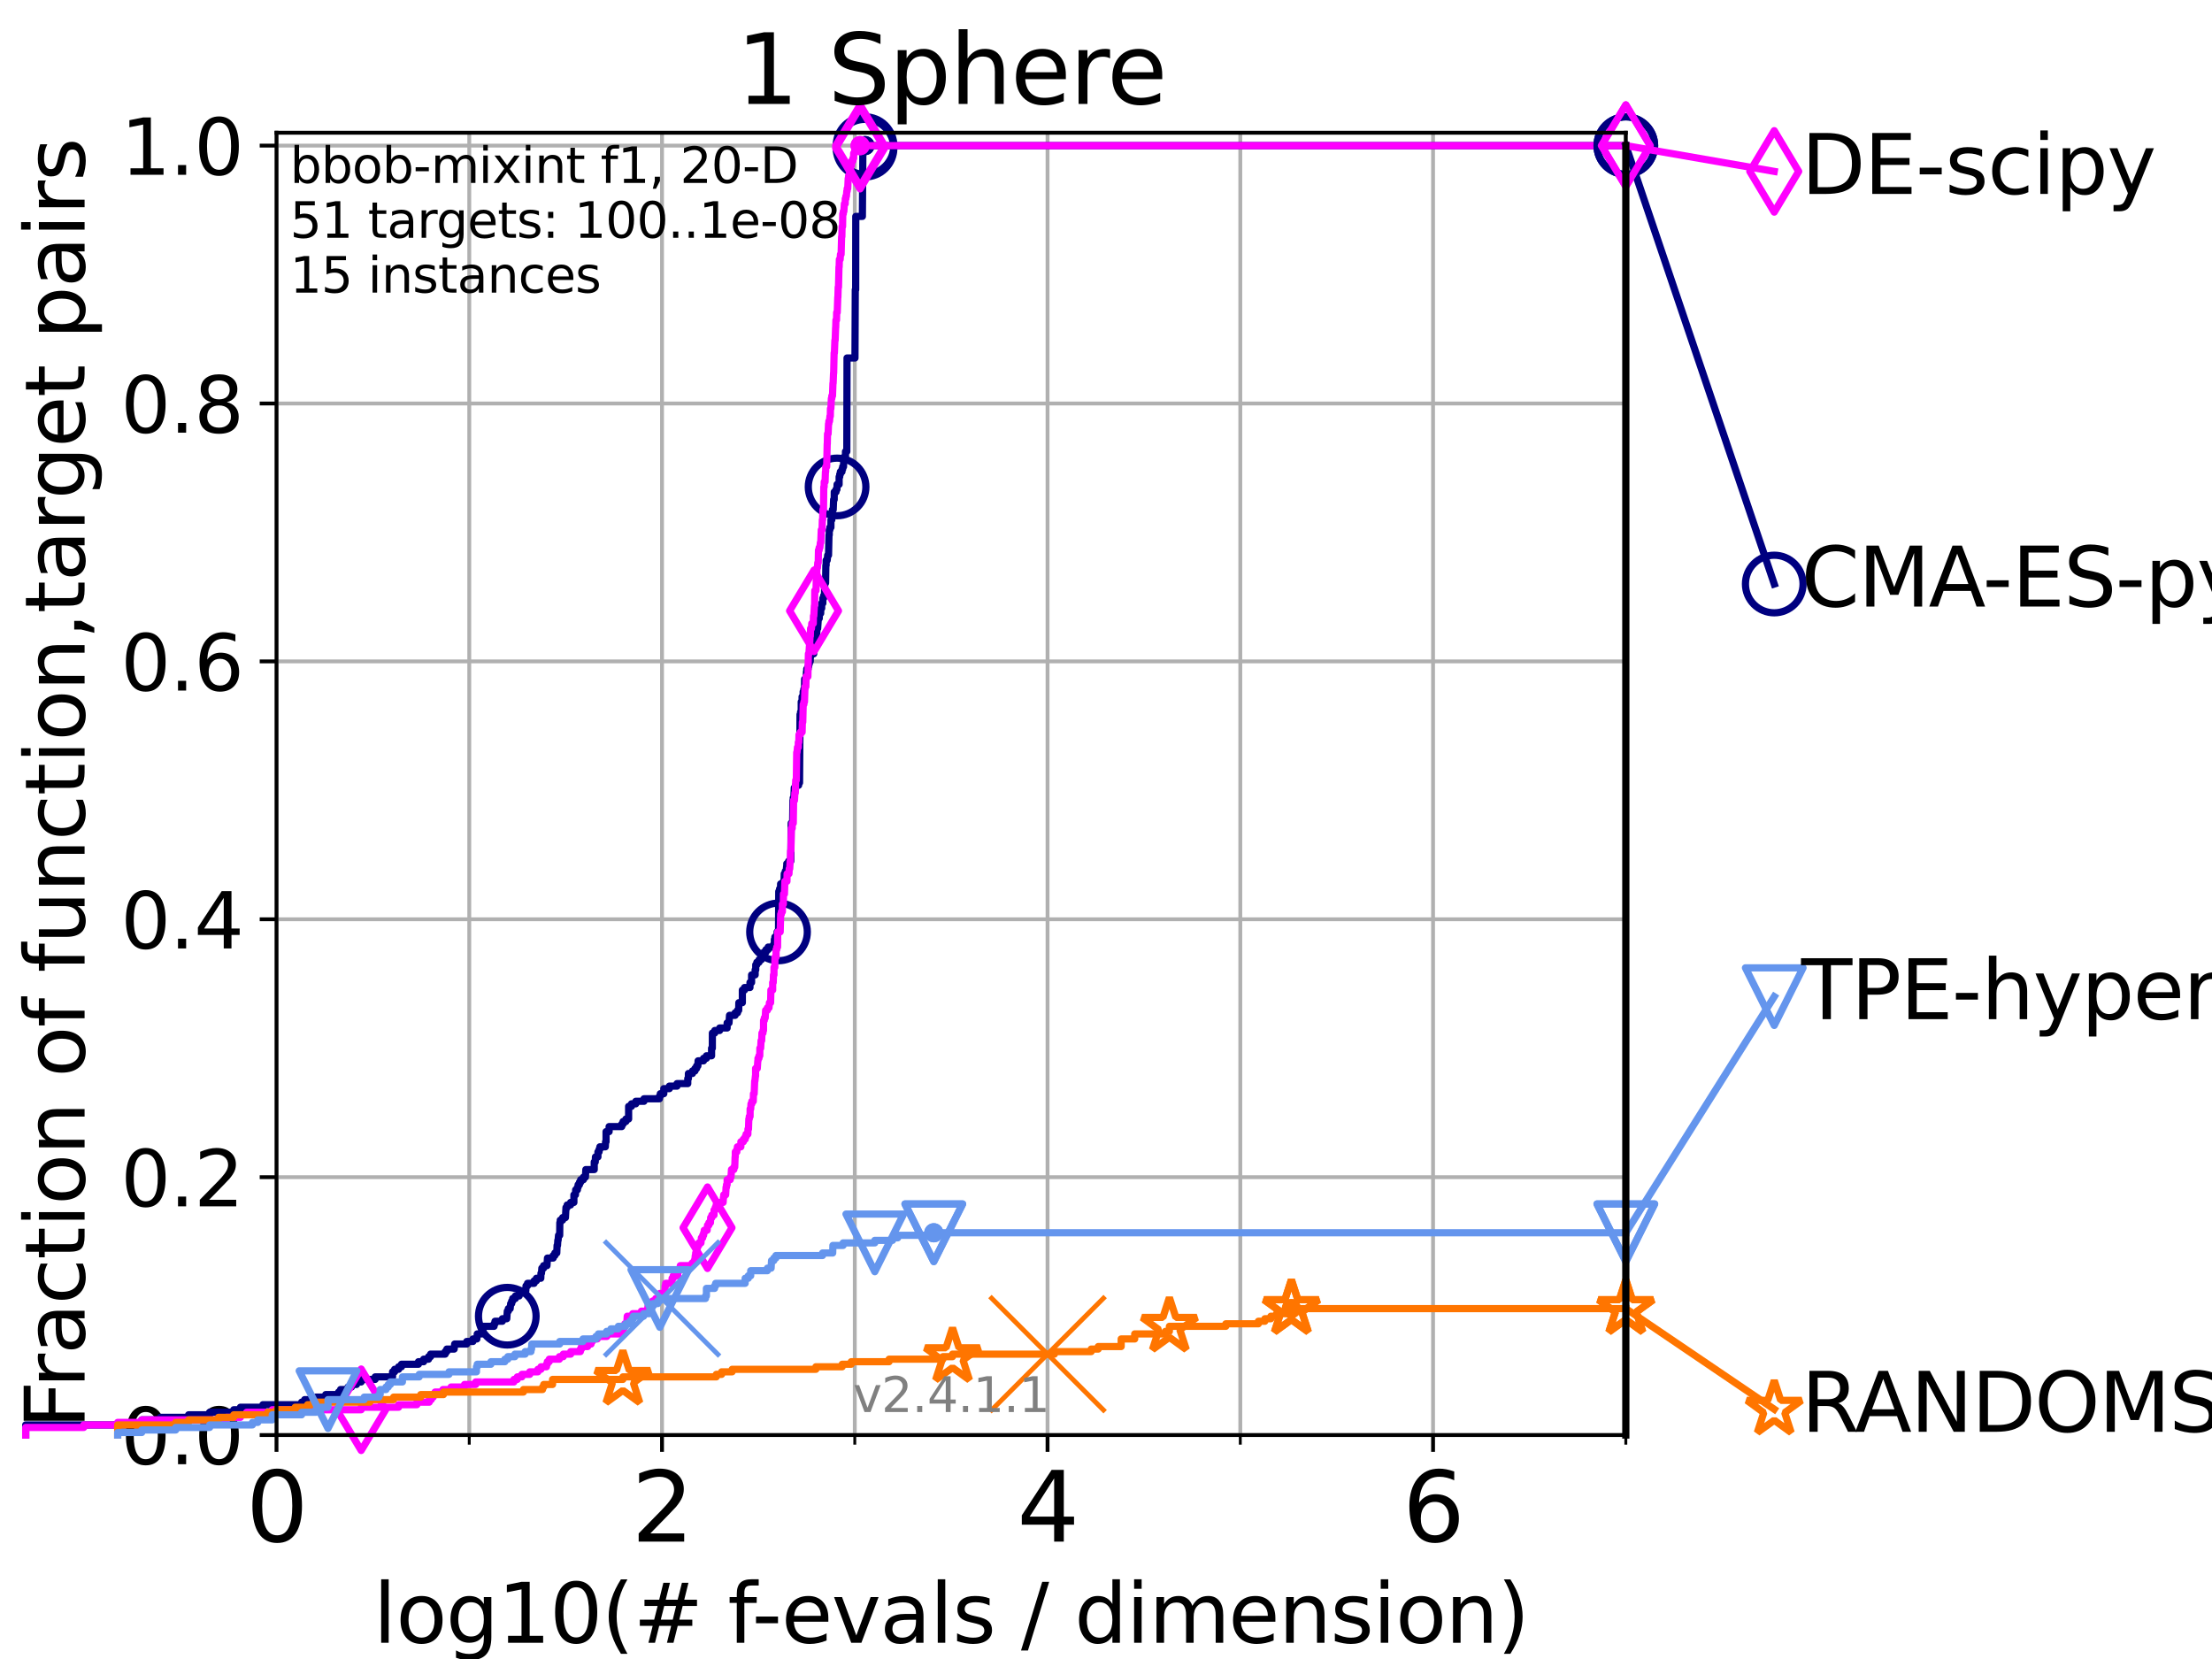 <?xml version="1.0" encoding="utf-8" standalone="no"?>
<!DOCTYPE svg PUBLIC "-//W3C//DTD SVG 1.1//EN"
  "http://www.w3.org/Graphics/SVG/1.1/DTD/svg11.dtd">
<svg height="345.6pt" version="1.1" viewBox="0 0 460.8 345.6" width="460.8pt" xmlns="http://www.w3.org/2000/svg" xmlns:xlink="http://www.w3.org/1999/xlink">
 <defs>
  <style type="text/css">*{stroke-linecap:butt;stroke-linejoin:round;}</style>
 </defs>
 <g id="figure_1">
  <g id="patch_1">
   <path d="M 0 345.6 
L 460.8 345.6 
L 460.8 0 
L 0 0 
z
" style="fill:#ffffff;"/>
  </g>
  <g id="axes_1">
   <g id="patch_2">
    <path d="M 57.6 298.944 
L 338.688 298.944 
L 338.688 27.648 
L 57.6 27.648 
z
" style="fill:#ffffff;"/>
   </g>
   <g id="matplotlib.axis_1">
    <g id="xtick_1">
     <g id="line2d_1">
      <path clip-path="url(#p7fb64dc5c4)" d="M 57.6 298.944 
L 57.6 27.648 
" style="fill:none;stroke:#b0b0b0;stroke-linecap:square;stroke-width:0.8;"/>
     </g>
     <g id="line2d_2">
      <defs>
       <path d="M 0 0 
L 0 3.5 
" id="ma95d0b4b1e" style="stroke:#000000;stroke-width:0.8;"/>
      </defs>
      <g>
       <use style="stroke:#000000;stroke-width:0.8;" x="57.6" xlink:href="#ma95d0b4b1e" y="298.944"/>
      </g>
     </g>
     <g id="text_1">
      <!-- 0 -->
      <g transform="translate(51.237 321.141)scale(0.2 -0.2)">
       <defs>
        <path d="M 2034 4250 
Q 1547 4250 1301 3770 
Q 1056 3291 1056 2328 
Q 1056 1369 1301 889 
Q 1547 409 2034 409 
Q 2525 409 2770 889 
Q 3016 1369 3016 2328 
Q 3016 3291 2770 3770 
Q 2525 4250 2034 4250 
z
M 2034 4750 
Q 2819 4750 3233 4129 
Q 3647 3509 3647 2328 
Q 3647 1150 3233 529 
Q 2819 -91 2034 -91 
Q 1250 -91 836 529 
Q 422 1150 422 2328 
Q 422 3509 836 4129 
Q 1250 4750 2034 4750 
z
" id="DejaVuSans-30" transform="scale(0.016)"/>
       </defs>
       <use xlink:href="#DejaVuSans-30"/>
      </g>
     </g>
    </g>
    <g id="xtick_2">
     <g id="line2d_3">
      <path clip-path="url(#p7fb64dc5c4)" d="M 137.911 298.944 
L 137.911 27.648 
" style="fill:none;stroke:#b0b0b0;stroke-linecap:square;stroke-width:0.8;"/>
     </g>
     <g id="line2d_4">
      <g>
       <use style="stroke:#000000;stroke-width:0.8;" x="137.911" xlink:href="#ma95d0b4b1e" y="298.944"/>
      </g>
     </g>
     <g id="text_2">
      <!-- 2 -->
      <g transform="translate(131.548 321.141)scale(0.2 -0.2)">
       <defs>
        <path d="M 1228 531 
L 3431 531 
L 3431 0 
L 469 0 
L 469 531 
Q 828 903 1448 1529 
Q 2069 2156 2228 2338 
Q 2531 2678 2651 2914 
Q 2772 3150 2772 3378 
Q 2772 3750 2511 3984 
Q 2250 4219 1831 4219 
Q 1534 4219 1204 4116 
Q 875 4013 500 3803 
L 500 4441 
Q 881 4594 1212 4672 
Q 1544 4750 1819 4750 
Q 2544 4750 2975 4387 
Q 3406 4025 3406 3419 
Q 3406 3131 3298 2873 
Q 3191 2616 2906 2266 
Q 2828 2175 2409 1742 
Q 1991 1309 1228 531 
z
" id="DejaVuSans-32" transform="scale(0.016)"/>
       </defs>
       <use xlink:href="#DejaVuSans-32"/>
      </g>
     </g>
    </g>
    <g id="xtick_3">
     <g id="line2d_5">
      <path clip-path="url(#p7fb64dc5c4)" d="M 218.222 298.944 
L 218.222 27.648 
" style="fill:none;stroke:#b0b0b0;stroke-linecap:square;stroke-width:0.8;"/>
     </g>
     <g id="line2d_6">
      <g>
       <use style="stroke:#000000;stroke-width:0.8;" x="218.222" xlink:href="#ma95d0b4b1e" y="298.944"/>
      </g>
     </g>
     <g id="text_3">
      <!-- 4 -->
      <g transform="translate(211.859 321.141)scale(0.2 -0.2)">
       <defs>
        <path d="M 2419 4116 
L 825 1625 
L 2419 1625 
L 2419 4116 
z
M 2253 4666 
L 3047 4666 
L 3047 1625 
L 3713 1625 
L 3713 1100 
L 3047 1100 
L 3047 0 
L 2419 0 
L 2419 1100 
L 313 1100 
L 313 1709 
L 2253 4666 
z
" id="DejaVuSans-34" transform="scale(0.016)"/>
       </defs>
       <use xlink:href="#DejaVuSans-34"/>
      </g>
     </g>
    </g>
    <g id="xtick_4">
     <g id="line2d_7">
      <path clip-path="url(#p7fb64dc5c4)" d="M 298.533 298.944 
L 298.533 27.648 
" style="fill:none;stroke:#b0b0b0;stroke-linecap:square;stroke-width:0.8;"/>
     </g>
     <g id="line2d_8">
      <g>
       <use style="stroke:#000000;stroke-width:0.8;" x="298.533" xlink:href="#ma95d0b4b1e" y="298.944"/>
      </g>
     </g>
     <g id="text_4">
      <!-- 6 -->
      <g transform="translate(292.17 321.141)scale(0.2 -0.2)">
       <defs>
        <path d="M 2113 2584 
Q 1688 2584 1439 2293 
Q 1191 2003 1191 1497 
Q 1191 994 1439 701 
Q 1688 409 2113 409 
Q 2538 409 2786 701 
Q 3034 994 3034 1497 
Q 3034 2003 2786 2293 
Q 2538 2584 2113 2584 
z
M 3366 4563 
L 3366 3988 
Q 3128 4100 2886 4159 
Q 2644 4219 2406 4219 
Q 1781 4219 1451 3797 
Q 1122 3375 1075 2522 
Q 1259 2794 1537 2939 
Q 1816 3084 2150 3084 
Q 2853 3084 3261 2657 
Q 3669 2231 3669 1497 
Q 3669 778 3244 343 
Q 2819 -91 2113 -91 
Q 1303 -91 875 529 
Q 447 1150 447 2328 
Q 447 3434 972 4092 
Q 1497 4750 2381 4750 
Q 2619 4750 2861 4703 
Q 3103 4656 3366 4563 
z
" id="DejaVuSans-36" transform="scale(0.016)"/>
       </defs>
       <use xlink:href="#DejaVuSans-36"/>
      </g>
     </g>
    </g>
    <g id="xtick_5">
     <g id="line2d_9">
      <path clip-path="url(#p7fb64dc5c4)" d="M 97.755 298.944 
L 97.755 27.648 
" style="fill:none;stroke:#b0b0b0;stroke-linecap:square;stroke-width:0.8;"/>
     </g>
     <g id="line2d_10">
      <defs>
       <path d="M 0 0 
L 0 2 
" id="m78c7d64d81" style="stroke:#000000;stroke-width:0.6;"/>
      </defs>
      <g>
       <use style="stroke:#000000;stroke-width:0.6;" x="97.755" xlink:href="#m78c7d64d81" y="298.944"/>
      </g>
     </g>
    </g>
    <g id="xtick_6">
     <g id="line2d_11">
      <path clip-path="url(#p7fb64dc5c4)" d="M 178.066 298.944 
L 178.066 27.648 
" style="fill:none;stroke:#b0b0b0;stroke-linecap:square;stroke-width:0.8;"/>
     </g>
     <g id="line2d_12">
      <g>
       <use style="stroke:#000000;stroke-width:0.6;" x="178.066" xlink:href="#m78c7d64d81" y="298.944"/>
      </g>
     </g>
    </g>
    <g id="xtick_7">
     <g id="line2d_13">
      <path clip-path="url(#p7fb64dc5c4)" d="M 258.377 298.944 
L 258.377 27.648 
" style="fill:none;stroke:#b0b0b0;stroke-linecap:square;stroke-width:0.8;"/>
     </g>
     <g id="line2d_14">
      <g>
       <use style="stroke:#000000;stroke-width:0.6;" x="258.377" xlink:href="#m78c7d64d81" y="298.944"/>
      </g>
     </g>
    </g>
    <g id="xtick_8">
     <g id="line2d_15">
      <path clip-path="url(#p7fb64dc5c4)" d="M 338.688 298.944 
L 338.688 27.648 
" style="fill:none;stroke:#b0b0b0;stroke-linecap:square;stroke-width:0.8;"/>
     </g>
     <g id="line2d_16">
      <g>
       <use style="stroke:#000000;stroke-width:0.6;" x="338.688" xlink:href="#m78c7d64d81" y="298.944"/>
      </g>
     </g>
    </g>
    <g id="text_5">
     <!-- log10(# f-evals / dimension) -->
     <g transform="translate(77.764 342.218)scale(0.17 -0.17)">
      <defs>
       <path d="M 603 4863 
L 1178 4863 
L 1178 0 
L 603 0 
L 603 4863 
z
" id="DejaVuSans-6c" transform="scale(0.016)"/>
       <path d="M 1959 3097 
Q 1497 3097 1228 2736 
Q 959 2375 959 1747 
Q 959 1119 1226 758 
Q 1494 397 1959 397 
Q 2419 397 2687 759 
Q 2956 1122 2956 1747 
Q 2956 2369 2687 2733 
Q 2419 3097 1959 3097 
z
M 1959 3584 
Q 2709 3584 3137 3096 
Q 3566 2609 3566 1747 
Q 3566 888 3137 398 
Q 2709 -91 1959 -91 
Q 1206 -91 779 398 
Q 353 888 353 1747 
Q 353 2609 779 3096 
Q 1206 3584 1959 3584 
z
" id="DejaVuSans-6f" transform="scale(0.016)"/>
       <path d="M 2906 1791 
Q 2906 2416 2648 2759 
Q 2391 3103 1925 3103 
Q 1463 3103 1205 2759 
Q 947 2416 947 1791 
Q 947 1169 1205 825 
Q 1463 481 1925 481 
Q 2391 481 2648 825 
Q 2906 1169 2906 1791 
z
M 3481 434 
Q 3481 -459 3084 -895 
Q 2688 -1331 1869 -1331 
Q 1566 -1331 1297 -1286 
Q 1028 -1241 775 -1147 
L 775 -588 
Q 1028 -725 1275 -790 
Q 1522 -856 1778 -856 
Q 2344 -856 2625 -561 
Q 2906 -266 2906 331 
L 2906 616 
Q 2728 306 2450 153 
Q 2172 0 1784 0 
Q 1141 0 747 490 
Q 353 981 353 1791 
Q 353 2603 747 3093 
Q 1141 3584 1784 3584 
Q 2172 3584 2450 3431 
Q 2728 3278 2906 2969 
L 2906 3500 
L 3481 3500 
L 3481 434 
z
" id="DejaVuSans-67" transform="scale(0.016)"/>
       <path d="M 794 531 
L 1825 531 
L 1825 4091 
L 703 3866 
L 703 4441 
L 1819 4666 
L 2450 4666 
L 2450 531 
L 3481 531 
L 3481 0 
L 794 0 
L 794 531 
z
" id="DejaVuSans-31" transform="scale(0.016)"/>
       <path d="M 1984 4856 
Q 1566 4138 1362 3434 
Q 1159 2731 1159 2009 
Q 1159 1288 1364 580 
Q 1569 -128 1984 -844 
L 1484 -844 
Q 1016 -109 783 600 
Q 550 1309 550 2009 
Q 550 2706 781 3412 
Q 1013 4119 1484 4856 
L 1984 4856 
z
" id="DejaVuSans-28" transform="scale(0.016)"/>
       <path d="M 3272 2816 
L 2363 2816 
L 2100 1772 
L 3016 1772 
L 3272 2816 
z
M 2803 4594 
L 2478 3297 
L 3391 3297 
L 3719 4594 
L 4219 4594 
L 3897 3297 
L 4872 3297 
L 4872 2816 
L 3775 2816 
L 3519 1772 
L 4513 1772 
L 4513 1294 
L 3397 1294 
L 3072 0 
L 2572 0 
L 2894 1294 
L 1978 1294 
L 1656 0 
L 1153 0 
L 1478 1294 
L 494 1294 
L 494 1772 
L 1594 1772 
L 1856 2816 
L 850 2816 
L 850 3297 
L 1978 3297 
L 2297 4594 
L 2803 4594 
z
" id="DejaVuSans-23" transform="scale(0.016)"/>
       <path id="DejaVuSans-20" transform="scale(0.016)"/>
       <path d="M 2375 4863 
L 2375 4384 
L 1825 4384 
Q 1516 4384 1395 4259 
Q 1275 4134 1275 3809 
L 1275 3500 
L 2222 3500 
L 2222 3053 
L 1275 3053 
L 1275 0 
L 697 0 
L 697 3053 
L 147 3053 
L 147 3500 
L 697 3500 
L 697 3744 
Q 697 4328 969 4595 
Q 1241 4863 1831 4863 
L 2375 4863 
z
" id="DejaVuSans-66" transform="scale(0.016)"/>
       <path d="M 313 2009 
L 1997 2009 
L 1997 1497 
L 313 1497 
L 313 2009 
z
" id="DejaVuSans-2d" transform="scale(0.016)"/>
       <path d="M 3597 1894 
L 3597 1613 
L 953 1613 
Q 991 1019 1311 708 
Q 1631 397 2203 397 
Q 2534 397 2845 478 
Q 3156 559 3463 722 
L 3463 178 
Q 3153 47 2828 -22 
Q 2503 -91 2169 -91 
Q 1331 -91 842 396 
Q 353 884 353 1716 
Q 353 2575 817 3079 
Q 1281 3584 2069 3584 
Q 2775 3584 3186 3129 
Q 3597 2675 3597 1894 
z
M 3022 2063 
Q 3016 2534 2758 2815 
Q 2500 3097 2075 3097 
Q 1594 3097 1305 2825 
Q 1016 2553 972 2059 
L 3022 2063 
z
" id="DejaVuSans-65" transform="scale(0.016)"/>
       <path d="M 191 3500 
L 800 3500 
L 1894 563 
L 2988 3500 
L 3597 3500 
L 2284 0 
L 1503 0 
L 191 3500 
z
" id="DejaVuSans-76" transform="scale(0.016)"/>
       <path d="M 2194 1759 
Q 1497 1759 1228 1600 
Q 959 1441 959 1056 
Q 959 750 1161 570 
Q 1363 391 1709 391 
Q 2188 391 2477 730 
Q 2766 1069 2766 1631 
L 2766 1759 
L 2194 1759 
z
M 3341 1997 
L 3341 0 
L 2766 0 
L 2766 531 
Q 2569 213 2275 61 
Q 1981 -91 1556 -91 
Q 1019 -91 701 211 
Q 384 513 384 1019 
Q 384 1609 779 1909 
Q 1175 2209 1959 2209 
L 2766 2209 
L 2766 2266 
Q 2766 2663 2505 2880 
Q 2244 3097 1772 3097 
Q 1472 3097 1187 3025 
Q 903 2953 641 2809 
L 641 3341 
Q 956 3463 1253 3523 
Q 1550 3584 1831 3584 
Q 2591 3584 2966 3190 
Q 3341 2797 3341 1997 
z
" id="DejaVuSans-61" transform="scale(0.016)"/>
       <path d="M 2834 3397 
L 2834 2853 
Q 2591 2978 2328 3040 
Q 2066 3103 1784 3103 
Q 1356 3103 1142 2972 
Q 928 2841 928 2578 
Q 928 2378 1081 2264 
Q 1234 2150 1697 2047 
L 1894 2003 
Q 2506 1872 2764 1633 
Q 3022 1394 3022 966 
Q 3022 478 2636 193 
Q 2250 -91 1575 -91 
Q 1294 -91 989 -36 
Q 684 19 347 128 
L 347 722 
Q 666 556 975 473 
Q 1284 391 1588 391 
Q 1994 391 2212 530 
Q 2431 669 2431 922 
Q 2431 1156 2273 1281 
Q 2116 1406 1581 1522 
L 1381 1569 
Q 847 1681 609 1914 
Q 372 2147 372 2553 
Q 372 3047 722 3315 
Q 1072 3584 1716 3584 
Q 2034 3584 2315 3537 
Q 2597 3491 2834 3397 
z
" id="DejaVuSans-73" transform="scale(0.016)"/>
       <path d="M 1625 4666 
L 2156 4666 
L 531 -594 
L 0 -594 
L 1625 4666 
z
" id="DejaVuSans-2f" transform="scale(0.016)"/>
       <path d="M 2906 2969 
L 2906 4863 
L 3481 4863 
L 3481 0 
L 2906 0 
L 2906 525 
Q 2725 213 2448 61 
Q 2172 -91 1784 -91 
Q 1150 -91 751 415 
Q 353 922 353 1747 
Q 353 2572 751 3078 
Q 1150 3584 1784 3584 
Q 2172 3584 2448 3432 
Q 2725 3281 2906 2969 
z
M 947 1747 
Q 947 1113 1208 752 
Q 1469 391 1925 391 
Q 2381 391 2643 752 
Q 2906 1113 2906 1747 
Q 2906 2381 2643 2742 
Q 2381 3103 1925 3103 
Q 1469 3103 1208 2742 
Q 947 2381 947 1747 
z
" id="DejaVuSans-64" transform="scale(0.016)"/>
       <path d="M 603 3500 
L 1178 3500 
L 1178 0 
L 603 0 
L 603 3500 
z
M 603 4863 
L 1178 4863 
L 1178 4134 
L 603 4134 
L 603 4863 
z
" id="DejaVuSans-69" transform="scale(0.016)"/>
       <path d="M 3328 2828 
Q 3544 3216 3844 3400 
Q 4144 3584 4550 3584 
Q 5097 3584 5394 3201 
Q 5691 2819 5691 2113 
L 5691 0 
L 5113 0 
L 5113 2094 
Q 5113 2597 4934 2840 
Q 4756 3084 4391 3084 
Q 3944 3084 3684 2787 
Q 3425 2491 3425 1978 
L 3425 0 
L 2847 0 
L 2847 2094 
Q 2847 2600 2669 2842 
Q 2491 3084 2119 3084 
Q 1678 3084 1418 2786 
Q 1159 2488 1159 1978 
L 1159 0 
L 581 0 
L 581 3500 
L 1159 3500 
L 1159 2956 
Q 1356 3278 1631 3431 
Q 1906 3584 2284 3584 
Q 2666 3584 2933 3390 
Q 3200 3197 3328 2828 
z
" id="DejaVuSans-6d" transform="scale(0.016)"/>
       <path d="M 3513 2113 
L 3513 0 
L 2938 0 
L 2938 2094 
Q 2938 2591 2744 2837 
Q 2550 3084 2163 3084 
Q 1697 3084 1428 2787 
Q 1159 2491 1159 1978 
L 1159 0 
L 581 0 
L 581 3500 
L 1159 3500 
L 1159 2956 
Q 1366 3272 1645 3428 
Q 1925 3584 2291 3584 
Q 2894 3584 3203 3211 
Q 3513 2838 3513 2113 
z
" id="DejaVuSans-6e" transform="scale(0.016)"/>
       <path d="M 513 4856 
L 1013 4856 
Q 1481 4119 1714 3412 
Q 1947 2706 1947 2009 
Q 1947 1309 1714 600 
Q 1481 -109 1013 -844 
L 513 -844 
Q 928 -128 1133 580 
Q 1338 1288 1338 2009 
Q 1338 2731 1133 3434 
Q 928 4138 513 4856 
z
" id="DejaVuSans-29" transform="scale(0.016)"/>
      </defs>
      <use xlink:href="#DejaVuSans-6c"/>
      <use x="27.783" xlink:href="#DejaVuSans-6f"/>
      <use x="88.965" xlink:href="#DejaVuSans-67"/>
      <use x="152.441" xlink:href="#DejaVuSans-31"/>
      <use x="216.064" xlink:href="#DejaVuSans-30"/>
      <use x="279.688" xlink:href="#DejaVuSans-28"/>
      <use x="318.701" xlink:href="#DejaVuSans-23"/>
      <use x="402.49" xlink:href="#DejaVuSans-20"/>
      <use x="434.277" xlink:href="#DejaVuSans-66"/>
      <use x="463.982" xlink:href="#DejaVuSans-2d"/>
      <use x="500.066" xlink:href="#DejaVuSans-65"/>
      <use x="561.59" xlink:href="#DejaVuSans-76"/>
      <use x="620.77" xlink:href="#DejaVuSans-61"/>
      <use x="682.049" xlink:href="#DejaVuSans-6c"/>
      <use x="709.832" xlink:href="#DejaVuSans-73"/>
      <use x="761.932" xlink:href="#DejaVuSans-20"/>
      <use x="793.719" xlink:href="#DejaVuSans-2f"/>
      <use x="827.41" xlink:href="#DejaVuSans-20"/>
      <use x="859.197" xlink:href="#DejaVuSans-64"/>
      <use x="922.674" xlink:href="#DejaVuSans-69"/>
      <use x="950.457" xlink:href="#DejaVuSans-6d"/>
      <use x="1047.869" xlink:href="#DejaVuSans-65"/>
      <use x="1109.393" xlink:href="#DejaVuSans-6e"/>
      <use x="1172.771" xlink:href="#DejaVuSans-73"/>
      <use x="1224.871" xlink:href="#DejaVuSans-69"/>
      <use x="1252.654" xlink:href="#DejaVuSans-6f"/>
      <use x="1313.836" xlink:href="#DejaVuSans-6e"/>
      <use x="1377.215" xlink:href="#DejaVuSans-29"/>
     </g>
    </g>
   </g>
   <g id="matplotlib.axis_2">
    <g id="ytick_1">
     <g id="line2d_17">
      <path clip-path="url(#p7fb64dc5c4)" d="M 57.6 298.944 
L 338.688 298.944 
" style="fill:none;stroke:#b0b0b0;stroke-linecap:square;stroke-width:0.8;"/>
     </g>
     <g id="line2d_18">
      <defs>
       <path d="M 0 0 
L -3.5 0 
" id="m5e70a6d065" style="stroke:#000000;stroke-width:0.8;"/>
      </defs>
      <g>
       <use style="stroke:#000000;stroke-width:0.8;" x="57.6" xlink:href="#m5e70a6d065" y="298.944"/>
      </g>
     </g>
     <g id="text_6">
      <!-- 0.0 -->
      <g transform="translate(25.155 305.023)scale(0.16 -0.16)">
       <defs>
        <path d="M 684 794 
L 1344 794 
L 1344 0 
L 684 0 
L 684 794 
z
" id="DejaVuSans-2e" transform="scale(0.016)"/>
       </defs>
       <use xlink:href="#DejaVuSans-30"/>
       <use x="63.623" xlink:href="#DejaVuSans-2e"/>
       <use x="95.41" xlink:href="#DejaVuSans-30"/>
      </g>
     </g>
    </g>
    <g id="ytick_2">
     <g id="line2d_19">
      <path clip-path="url(#p7fb64dc5c4)" d="M 57.6 245.222 
L 338.688 245.222 
" style="fill:none;stroke:#b0b0b0;stroke-linecap:square;stroke-width:0.8;"/>
     </g>
     <g id="line2d_20">
      <g>
       <use style="stroke:#000000;stroke-width:0.8;" x="57.6" xlink:href="#m5e70a6d065" y="245.222"/>
      </g>
     </g>
     <g id="text_7">
      <!-- 0.2 -->
      <g transform="translate(25.155 251.301)scale(0.16 -0.16)">
       <use xlink:href="#DejaVuSans-30"/>
       <use x="63.623" xlink:href="#DejaVuSans-2e"/>
       <use x="95.41" xlink:href="#DejaVuSans-32"/>
      </g>
     </g>
    </g>
    <g id="ytick_3">
     <g id="line2d_21">
      <path clip-path="url(#p7fb64dc5c4)" d="M 57.6 191.5 
L 338.688 191.5 
" style="fill:none;stroke:#b0b0b0;stroke-linecap:square;stroke-width:0.8;"/>
     </g>
     <g id="line2d_22">
      <g>
       <use style="stroke:#000000;stroke-width:0.8;" x="57.6" xlink:href="#m5e70a6d065" y="191.5"/>
      </g>
     </g>
     <g id="text_8">
      <!-- 0.4 -->
      <g transform="translate(25.155 197.579)scale(0.16 -0.16)">
       <use xlink:href="#DejaVuSans-30"/>
       <use x="63.623" xlink:href="#DejaVuSans-2e"/>
       <use x="95.41" xlink:href="#DejaVuSans-34"/>
      </g>
     </g>
    </g>
    <g id="ytick_4">
     <g id="line2d_23">
      <path clip-path="url(#p7fb64dc5c4)" d="M 57.6 137.778 
L 338.688 137.778 
" style="fill:none;stroke:#b0b0b0;stroke-linecap:square;stroke-width:0.8;"/>
     </g>
     <g id="line2d_24">
      <g>
       <use style="stroke:#000000;stroke-width:0.8;" x="57.6" xlink:href="#m5e70a6d065" y="137.778"/>
      </g>
     </g>
     <g id="text_9">
      <!-- 0.6 -->
      <g transform="translate(25.155 143.857)scale(0.16 -0.16)">
       <use xlink:href="#DejaVuSans-30"/>
       <use x="63.623" xlink:href="#DejaVuSans-2e"/>
       <use x="95.41" xlink:href="#DejaVuSans-36"/>
      </g>
     </g>
    </g>
    <g id="ytick_5">
     <g id="line2d_25">
      <path clip-path="url(#p7fb64dc5c4)" d="M 57.6 84.056 
L 338.688 84.056 
" style="fill:none;stroke:#b0b0b0;stroke-linecap:square;stroke-width:0.8;"/>
     </g>
     <g id="line2d_26">
      <g>
       <use style="stroke:#000000;stroke-width:0.8;" x="57.6" xlink:href="#m5e70a6d065" y="84.056"/>
      </g>
     </g>
     <g id="text_10">
      <!-- 0.8 -->
      <g transform="translate(25.155 90.135)scale(0.16 -0.16)">
       <defs>
        <path d="M 2034 2216 
Q 1584 2216 1326 1975 
Q 1069 1734 1069 1313 
Q 1069 891 1326 650 
Q 1584 409 2034 409 
Q 2484 409 2743 651 
Q 3003 894 3003 1313 
Q 3003 1734 2745 1975 
Q 2488 2216 2034 2216 
z
M 1403 2484 
Q 997 2584 770 2862 
Q 544 3141 544 3541 
Q 544 4100 942 4425 
Q 1341 4750 2034 4750 
Q 2731 4750 3128 4425 
Q 3525 4100 3525 3541 
Q 3525 3141 3298 2862 
Q 3072 2584 2669 2484 
Q 3125 2378 3379 2068 
Q 3634 1759 3634 1313 
Q 3634 634 3220 271 
Q 2806 -91 2034 -91 
Q 1263 -91 848 271 
Q 434 634 434 1313 
Q 434 1759 690 2068 
Q 947 2378 1403 2484 
z
M 1172 3481 
Q 1172 3119 1398 2916 
Q 1625 2713 2034 2713 
Q 2441 2713 2670 2916 
Q 2900 3119 2900 3481 
Q 2900 3844 2670 4047 
Q 2441 4250 2034 4250 
Q 1625 4250 1398 4047 
Q 1172 3844 1172 3481 
z
" id="DejaVuSans-38" transform="scale(0.016)"/>
       </defs>
       <use xlink:href="#DejaVuSans-30"/>
       <use x="63.623" xlink:href="#DejaVuSans-2e"/>
       <use x="95.41" xlink:href="#DejaVuSans-38"/>
      </g>
     </g>
    </g>
    <g id="ytick_6">
     <g id="line2d_27">
      <path clip-path="url(#p7fb64dc5c4)" d="M 57.6 30.334 
L 338.688 30.334 
" style="fill:none;stroke:#b0b0b0;stroke-linecap:square;stroke-width:0.8;"/>
     </g>
     <g id="line2d_28">
      <g>
       <use style="stroke:#000000;stroke-width:0.8;" x="57.6" xlink:href="#m5e70a6d065" y="30.334"/>
      </g>
     </g>
     <g id="text_11">
      <!-- 1.0 -->
      <g transform="translate(25.155 36.413)scale(0.16 -0.16)">
       <use xlink:href="#DejaVuSans-31"/>
       <use x="63.623" xlink:href="#DejaVuSans-2e"/>
       <use x="95.41" xlink:href="#DejaVuSans-30"/>
      </g>
     </g>
    </g>
    <g id="text_12">
     <!-- Fraction of function,target pairs -->
     <g transform="translate(17.62 297.681)rotate(-90)scale(0.17 -0.17)">
      <defs>
       <path d="M 628 4666 
L 3309 4666 
L 3309 4134 
L 1259 4134 
L 1259 2759 
L 3109 2759 
L 3109 2228 
L 1259 2228 
L 1259 0 
L 628 0 
L 628 4666 
z
" id="DejaVuSans-46" transform="scale(0.016)"/>
       <path d="M 2631 2963 
Q 2534 3019 2420 3045 
Q 2306 3072 2169 3072 
Q 1681 3072 1420 2755 
Q 1159 2438 1159 1844 
L 1159 0 
L 581 0 
L 581 3500 
L 1159 3500 
L 1159 2956 
Q 1341 3275 1631 3429 
Q 1922 3584 2338 3584 
Q 2397 3584 2469 3576 
Q 2541 3569 2628 3553 
L 2631 2963 
z
" id="DejaVuSans-72" transform="scale(0.016)"/>
       <path d="M 3122 3366 
L 3122 2828 
Q 2878 2963 2633 3030 
Q 2388 3097 2138 3097 
Q 1578 3097 1268 2742 
Q 959 2388 959 1747 
Q 959 1106 1268 751 
Q 1578 397 2138 397 
Q 2388 397 2633 464 
Q 2878 531 3122 666 
L 3122 134 
Q 2881 22 2623 -34 
Q 2366 -91 2075 -91 
Q 1284 -91 818 406 
Q 353 903 353 1747 
Q 353 2603 823 3093 
Q 1294 3584 2113 3584 
Q 2378 3584 2631 3529 
Q 2884 3475 3122 3366 
z
" id="DejaVuSans-63" transform="scale(0.016)"/>
       <path d="M 1172 4494 
L 1172 3500 
L 2356 3500 
L 2356 3053 
L 1172 3053 
L 1172 1153 
Q 1172 725 1289 603 
Q 1406 481 1766 481 
L 2356 481 
L 2356 0 
L 1766 0 
Q 1100 0 847 248 
Q 594 497 594 1153 
L 594 3053 
L 172 3053 
L 172 3500 
L 594 3500 
L 594 4494 
L 1172 4494 
z
" id="DejaVuSans-74" transform="scale(0.016)"/>
       <path d="M 544 1381 
L 544 3500 
L 1119 3500 
L 1119 1403 
Q 1119 906 1312 657 
Q 1506 409 1894 409 
Q 2359 409 2629 706 
Q 2900 1003 2900 1516 
L 2900 3500 
L 3475 3500 
L 3475 0 
L 2900 0 
L 2900 538 
Q 2691 219 2414 64 
Q 2138 -91 1772 -91 
Q 1169 -91 856 284 
Q 544 659 544 1381 
z
M 1991 3584 
L 1991 3584 
z
" id="DejaVuSans-75" transform="scale(0.016)"/>
       <path d="M 750 794 
L 1409 794 
L 1409 256 
L 897 -744 
L 494 -744 
L 750 256 
L 750 794 
z
" id="DejaVuSans-2c" transform="scale(0.016)"/>
       <path d="M 1159 525 
L 1159 -1331 
L 581 -1331 
L 581 3500 
L 1159 3500 
L 1159 2969 
Q 1341 3281 1617 3432 
Q 1894 3584 2278 3584 
Q 2916 3584 3314 3078 
Q 3713 2572 3713 1747 
Q 3713 922 3314 415 
Q 2916 -91 2278 -91 
Q 1894 -91 1617 61 
Q 1341 213 1159 525 
z
M 3116 1747 
Q 3116 2381 2855 2742 
Q 2594 3103 2138 3103 
Q 1681 3103 1420 2742 
Q 1159 2381 1159 1747 
Q 1159 1113 1420 752 
Q 1681 391 2138 391 
Q 2594 391 2855 752 
Q 3116 1113 3116 1747 
z
" id="DejaVuSans-70" transform="scale(0.016)"/>
      </defs>
      <use xlink:href="#DejaVuSans-46"/>
      <use x="50.27" xlink:href="#DejaVuSans-72"/>
      <use x="91.383" xlink:href="#DejaVuSans-61"/>
      <use x="152.662" xlink:href="#DejaVuSans-63"/>
      <use x="207.643" xlink:href="#DejaVuSans-74"/>
      <use x="246.852" xlink:href="#DejaVuSans-69"/>
      <use x="274.635" xlink:href="#DejaVuSans-6f"/>
      <use x="335.816" xlink:href="#DejaVuSans-6e"/>
      <use x="399.195" xlink:href="#DejaVuSans-20"/>
      <use x="430.982" xlink:href="#DejaVuSans-6f"/>
      <use x="492.164" xlink:href="#DejaVuSans-66"/>
      <use x="527.369" xlink:href="#DejaVuSans-20"/>
      <use x="559.156" xlink:href="#DejaVuSans-66"/>
      <use x="594.361" xlink:href="#DejaVuSans-75"/>
      <use x="657.74" xlink:href="#DejaVuSans-6e"/>
      <use x="721.119" xlink:href="#DejaVuSans-63"/>
      <use x="776.1" xlink:href="#DejaVuSans-74"/>
      <use x="815.309" xlink:href="#DejaVuSans-69"/>
      <use x="843.092" xlink:href="#DejaVuSans-6f"/>
      <use x="904.273" xlink:href="#DejaVuSans-6e"/>
      <use x="967.652" xlink:href="#DejaVuSans-2c"/>
      <use x="999.439" xlink:href="#DejaVuSans-74"/>
      <use x="1038.648" xlink:href="#DejaVuSans-61"/>
      <use x="1099.928" xlink:href="#DejaVuSans-72"/>
      <use x="1139.291" xlink:href="#DejaVuSans-67"/>
      <use x="1202.768" xlink:href="#DejaVuSans-65"/>
      <use x="1264.291" xlink:href="#DejaVuSans-74"/>
      <use x="1303.5" xlink:href="#DejaVuSans-20"/>
      <use x="1335.287" xlink:href="#DejaVuSans-70"/>
      <use x="1398.764" xlink:href="#DejaVuSans-61"/>
      <use x="1460.043" xlink:href="#DejaVuSans-69"/>
      <use x="1487.826" xlink:href="#DejaVuSans-72"/>
      <use x="1528.939" xlink:href="#DejaVuSans-73"/>
     </g>
    </g>
   </g>
   <g id="line2d_29">
    <defs>
     <path d="M 0 1.5 
C 0.398 1.5 0.779 1.342 1.061 1.061 
C 1.342 0.779 1.5 0.398 1.5 0 
C 1.5 -0.398 1.342 -0.779 1.061 -1.061 
C 0.779 -1.342 0.398 -1.5 0 -1.5 
C -0.398 -1.5 -0.779 -1.342 -1.061 -1.061 
C -1.342 -0.779 -1.5 -0.398 -1.5 0 
C -1.5 0.398 -1.342 0.779 -1.061 1.061 
C -0.779 1.342 -0.398 1.5 0 1.5 
z
" id="m32b5b26bee" style="stroke:#000080;"/>
    </defs>
    <g>
     <use style="fill:#000080;stroke:#000080;" x="180.202" xlink:href="#m32b5b26bee" y="30.334"/>
     <use style="fill:#000080;stroke:#000080;" x="180.202" xlink:href="#m32b5b26bee" y="30.334"/>
    </g>
   </g>
   <g id="line2d_30">
    <path d="M 5.357 298.944 
L 5.357 296.837 
L 29.533 296.837 
L 29.533 295.784 
L 33.424 295.784 
L 33.424 295.257 
L 39.292 295.257 
L 39.292 294.731 
L 43.675 294.731 
L 43.675 294.204 
L 48.692 294.204 
L 48.692 293.677 
L 50.087 293.677 
L 50.087 293.15 
L 54.766 293.15 
L 54.766 292.624 
L 62.834 292.624 
L 62.834 292.097 
L 63.468 292.097 
L 63.468 291.57 
L 65.797 291.57 
L 65.797 291.044 
L 67.851 291.044 
L 67.851 290.517 
L 70.539 290.517 
L 70.539 289.99 
L 70.949 289.99 
L 70.949 289.464 
L 72.5 289.464 
L 72.5 288.937 
L 73.227 288.937 
L 73.227 288.41 
L 74.263 288.41 
L 74.263 287.884 
L 75.242 287.884 
L 75.242 287.357 
L 78.155 287.357 
L 78.155 286.83 
L 81.776 286.83 
L 81.776 285.777 
L 82.207 285.777 
L 82.207 285.25 
L 83.037 285.25 
L 83.037 284.723 
L 83.635 284.723 
L 83.635 284.197 
L 87.17 284.197 
L 87.17 283.67 
L 88.256 283.67 
L 88.256 283.143 
L 89.278 283.143 
L 89.278 282.617 
L 89.698 282.617 
L 89.698 282.09 
L 92.738 282.09 
L 92.738 281.563 
L 93.084 281.563 
L 93.084 281.037 
L 94.611 281.037 
L 94.715 279.983 
L 97.224 279.983 
L 97.224 279.457 
L 98.523 279.457 
L 98.523 278.93 
L 99.338 278.93 
L 99.418 277.877 
L 100.344 277.877 
L 100.344 277.35 
L 100.568 277.35 
L 100.642 276.296 
L 102.924 276.296 
L 102.924 275.77 
L 103.118 275.77 
L 103.118 275.243 
L 104.651 275.243 
L 104.651 274.716 
L 105.566 274.716 
L 105.677 273.136 
L 105.897 273.136 
L 105.897 272.61 
L 106.276 272.61 
L 106.383 271.556 
L 106.594 271.556 
L 106.594 271.03 
L 106.803 271.03 
L 106.803 270.503 
L 107.365 270.503 
L 107.365 269.976 
L 108.151 269.976 
L 108.151 269.45 
L 108.531 269.45 
L 108.531 268.923 
L 109.536 268.923 
L 109.58 267.87 
L 109.887 267.87 
L 109.887 267.343 
L 111.266 267.343 
L 111.266 266.816 
L 111.742 266.816 
L 111.742 266.289 
L 112.656 266.289 
L 112.693 265.236 
L 112.804 265.236 
L 112.877 264.183 
L 113.24 264.183 
L 113.24 263.656 
L 113.943 263.656 
L 114.046 262.076 
L 115.238 262.076 
L 115.238 261.549 
L 115.586 261.549 
L 115.586 261.023 
L 115.989 261.023 
L 116.05 259.443 
L 116.142 259.443 
L 116.203 258.389 
L 116.263 258.389 
L 116.353 257.336 
L 116.592 257.336 
L 116.621 254.702 
L 116.71 254.702 
L 116.71 254.176 
L 117.203 254.176 
L 117.203 253.649 
L 117.793 253.649 
L 117.903 251.542 
L 118.149 251.542 
L 118.149 251.016 
L 118.865 251.016 
L 118.865 250.489 
L 119.553 250.489 
L 119.553 248.909 
L 119.875 248.909 
L 119.924 247.855 
L 120.287 247.855 
L 120.287 247.329 
L 120.43 247.329 
L 120.43 246.802 
L 120.713 246.802 
L 120.713 246.275 
L 120.968 246.275 
L 120.968 245.749 
L 121.535 245.749 
L 121.535 245.222 
L 121.953 245.222 
L 122.04 243.642 
L 123.791 243.642 
L 123.791 242.062 
L 124.005 242.062 
L 124.043 241.009 
L 124.557 241.009 
L 124.557 239.955 
L 124.799 239.955 
L 124.799 239.428 
L 124.965 239.428 
L 124.965 238.902 
L 126.1 238.902 
L 126.151 237.848 
L 126.253 237.848 
L 126.253 235.742 
L 126.888 235.742 
L 126.888 234.688 
L 129.518 234.688 
L 129.518 234.162 
L 129.798 234.162 
L 129.798 233.635 
L 130.385 233.635 
L 130.385 233.108 
L 130.953 233.108 
L 130.953 230.475 
L 131.553 230.475 
L 131.553 229.948 
L 132.446 229.948 
L 132.446 229.421 
L 134.15 229.421 
L 134.15 228.895 
L 137.371 228.895 
L 137.371 228.368 
L 137.55 228.368 
L 137.55 227.841 
L 138.282 227.841 
L 138.282 226.788 
L 139.438 226.788 
L 139.438 226.261 
L 141.032 226.261 
L 141.032 225.735 
L 143.273 225.735 
L 143.273 224.681 
L 143.407 224.681 
L 143.407 223.628 
L 144.252 223.628 
L 144.252 223.101 
L 144.777 223.101 
L 144.777 222.575 
L 145.115 222.575 
L 145.115 222.048 
L 145.378 222.048 
L 145.424 220.994 
L 146.559 220.994 
L 146.559 220.468 
L 147.16 220.468 
L 147.16 219.941 
L 148.234 219.941 
L 148.234 218.361 
L 148.392 218.361 
L 148.402 215.201 
L 148.897 215.201 
L 148.897 214.674 
L 149.916 214.674 
L 149.916 214.148 
L 151.474 214.148 
L 151.474 213.094 
L 151.866 213.094 
L 151.971 211.514 
L 153.138 211.514 
L 153.138 210.987 
L 153.637 210.987 
L 153.637 210.461 
L 153.883 210.461 
L 153.911 208.881 
L 154.645 208.881 
L 154.645 206.247 
L 155.1 206.247 
L 155.1 205.721 
L 156.233 205.721 
L 156.233 204.667 
L 156.569 204.667 
L 156.569 203.087 
L 157.312 203.087 
L 157.312 202.034 
L 157.435 202.034 
L 157.435 200.98 
L 157.667 200.98 
L 157.667 200.454 
L 158.122 200.454 
L 158.122 199.927 
L 158.605 199.927 
L 158.605 198.874 
L 159.134 198.874 
L 159.134 198.347 
L 159.573 198.347 
L 159.573 197.82 
L 160.023 197.82 
L 160.023 197.294 
L 161.135 197.294 
L 161.135 196.767 
L 161.311 196.767 
L 161.311 195.714 
L 161.423 195.714 
L 161.423 195.187 
L 161.885 195.187 
L 161.885 194.133 
L 162.18 194.133 
L 162.228 185.706 
L 162.394 185.706 
L 162.394 185.18 
L 162.59 185.18 
L 162.617 184.126 
L 163.189 184.126 
L 163.189 183.6 
L 163.328 183.6 
L 163.378 182.02 
L 163.588 182.02 
L 163.588 181.493 
L 163.765 181.493 
L 163.873 180.44 
L 163.899 180.44 
L 163.899 179.913 
L 164.293 179.913 
L 164.293 179.386 
L 164.739 179.386 
L 164.814 171.486 
L 165.12 171.486 
L 165.183 166.746 
L 165.243 166.746 
L 165.243 166.219 
L 165.384 166.219 
L 165.461 164.112 
L 165.709 164.112 
L 165.709 163.586 
L 166.365 163.586 
L 166.365 163.059 
L 166.56 163.059 
L 166.662 148.838 
L 166.771 148.838 
L 166.771 148.312 
L 166.909 148.312 
L 166.909 146.205 
L 167.086 146.205 
L 167.086 145.152 
L 167.309 145.152 
L 167.309 144.098 
L 167.452 144.098 
L 167.452 143.572 
L 167.588 143.572 
L 167.621 141.465 
L 167.925 141.465 
L 168.008 139.885 
L 168.06 139.885 
L 168.06 139.358 
L 168.344 139.358 
L 168.344 138.831 
L 168.46 138.831 
L 168.46 138.305 
L 168.591 138.305 
L 168.591 137.778 
L 168.785 137.778 
L 168.795 136.725 
L 168.902 136.725 
L 168.902 136.198 
L 169.516 136.198 
L 169.516 134.618 
L 169.866 134.618 
L 169.939 131.985 
L 170.129 131.985 
L 170.219 130.931 
L 170.331 130.931 
L 170.438 129.351 
L 170.445 129.351 
L 170.445 128.824 
L 170.671 128.824 
L 170.681 127.771 
L 170.962 127.771 
L 170.982 126.718 
L 171.171 126.718 
L 171.177 125.664 
L 171.415 125.664 
L 171.415 124.611 
L 171.58 124.611 
L 171.58 124.084 
L 171.751 124.084 
L 171.807 121.451 
L 171.985 121.451 
L 172.042 117.764 
L 172.101 117.764 
L 172.101 116.711 
L 172.319 116.711 
L 172.423 115.657 
L 172.598 115.657 
L 172.693 111.444 
L 172.747 111.444 
L 172.751 110.39 
L 172.874 110.39 
L 172.874 109.864 
L 173.095 109.864 
L 173.105 108.284 
L 173.284 108.284 
L 173.338 106.704 
L 173.405 106.704 
L 173.405 106.177 
L 173.574 106.177 
L 173.656 104.07 
L 173.78 104.07 
L 173.792 102.49 
L 174.155 102.49 
L 174.155 101.963 
L 174.348 101.963 
L 174.381 100.91 
L 174.8 100.91 
L 174.806 99.33 
L 174.928 99.33 
L 174.928 98.803 
L 175.061 98.803 
L 175.061 98.277 
L 175.394 98.277 
L 175.394 97.75 
L 175.54 97.75 
L 175.54 97.223 
L 175.724 97.223 
L 175.755 95.643 
L 175.902 95.643 
L 175.902 95.116 
L 176.128 95.116 
L 176.129 94.063 
L 176.407 94.063 
L 176.451 74.576 
L 178.106 74.576 
L 178.17 60.355 
L 178.255 60.355 
L 178.275 45.081 
L 179.65 45.081 
L 179.755 30.861 
L 180.202 30.861 
L 180.202 30.334 
L 338.688 30.334 
L 338.688 30.334 
" style="fill:none;stroke:#000080;stroke-linecap:square;stroke-width:1.5;"/>
   </g>
   <g id="line2d_31">
    <defs>
     <path d="M 0 6 
C 1.591 6 3.117 5.368 4.243 4.243 
C 5.368 3.117 6 1.591 6 0 
C 6 -1.591 5.368 -3.117 4.243 -4.243 
C 3.117 -5.368 1.591 -6 0 -6 
C -1.591 -6 -3.117 -5.368 -4.243 -4.243 
C -5.368 -3.117 -6 -1.591 -6 0 
C -6 1.591 -5.368 3.117 -4.243 4.243 
C -3.117 5.368 -1.591 6 0 6 
z
" id="m02ce595ddd" style="stroke:#000080;stroke-width:1.5;"/>
    </defs>
    <g>
     <use style="fill-opacity:0;stroke:#000080;stroke-width:1.5;" x="105.677" xlink:href="#m02ce595ddd" y="274.19"/>
     <use style="fill-opacity:0;stroke:#000080;stroke-width:1.5;" x="162.18" xlink:href="#m02ce595ddd" y="194.133"/>
     <use style="fill-opacity:0;stroke:#000080;stroke-width:1.5;" x="174.381" xlink:href="#m02ce595ddd" y="101.437"/>
     <use style="fill-opacity:0;stroke:#000080;stroke-width:1.5;" x="180.202" xlink:href="#m02ce595ddd" y="30.861"/>
     <use style="fill-opacity:0;stroke:#000080;stroke-width:1.5;" x="180.202" xlink:href="#m02ce595ddd" y="30.334"/>
     <use style="fill-opacity:0;stroke:#000080;stroke-width:1.5;" x="338.688" xlink:href="#m02ce595ddd" y="30.334"/>
    </g>
   </g>
   <g id="line2d_32">
    <path style="fill:none;stroke:#000080;stroke-linecap:square;stroke-width:1.5;"/>
    <g/>
   </g>
   <g id="line2d_33">
    <defs>
     <path d="M 0 1.5 
C 0.398 1.5 0.779 1.342 1.061 1.061 
C 1.342 0.779 1.5 0.398 1.5 0 
C 1.5 -0.398 1.342 -0.779 1.061 -1.061 
C 0.779 -1.342 0.398 -1.5 0 -1.5 
C -0.398 -1.5 -0.779 -1.342 -1.061 -1.061 
C -1.342 -0.779 -1.5 -0.398 -1.5 0 
C -1.5 0.398 -1.342 0.779 -1.061 1.061 
C -0.779 1.342 -0.398 1.5 0 1.5 
z
" id="m659fdeb073" style="stroke:#ff00ff;"/>
    </defs>
    <g>
     <use style="fill:#ff00ff;stroke:#ff00ff;" x="179.178" xlink:href="#m659fdeb073" y="30.334"/>
     <use style="fill:#ff00ff;stroke:#ff00ff;" x="179.178" xlink:href="#m659fdeb073" y="30.334"/>
    </g>
   </g>
   <g id="line2d_34">
    <path d="M 5.357 298.944 
L 5.357 297.364 
L 17.445 297.364 
L 17.445 296.837 
L 24.516 296.837 
L 24.516 296.311 
L 29.533 296.311 
L 29.533 295.784 
L 47.174 295.784 
L 47.174 295.257 
L 50.087 295.257 
L 50.087 294.731 
L 51.38 294.731 
L 51.38 294.204 
L 56.705 294.204 
L 56.705 293.677 
L 75.242 293.677 
L 75.242 293.15 
L 83.037 293.15 
L 83.037 292.624 
L 86.847 292.624 
L 86.847 292.097 
L 89.419 292.097 
L 89.419 291.57 
L 89.836 291.57 
L 89.836 291.044 
L 90.243 291.044 
L 90.243 290.517 
L 90.641 290.517 
L 90.641 289.99 
L 92.267 289.99 
L 92.267 289.464 
L 93.973 289.464 
L 93.973 288.937 
L 96.769 288.937 
L 96.769 288.41 
L 99.098 288.41 
L 99.098 287.884 
L 107.06 287.884 
L 107.06 287.357 
L 107.762 287.357 
L 107.762 286.83 
L 108.718 286.83 
L 108.718 286.304 
L 110.359 286.304 
L 110.359 285.777 
L 112.052 285.777 
L 112.052 285.25 
L 112.693 285.25 
L 112.693 284.723 
L 113.839 284.723 
L 113.839 284.197 
L 114.012 284.197 
L 114.012 283.67 
L 114.419 283.67 
L 114.419 283.143 
L 116.532 283.143 
L 116.532 282.617 
L 117.345 282.617 
L 117.345 282.09 
L 118.891 282.09 
L 118.891 281.563 
L 120.899 281.563 
L 120.899 281.037 
L 121.128 281.037 
L 121.128 280.51 
L 122.426 280.51 
L 122.426 279.983 
L 123.132 279.983 
L 123.132 279.457 
L 123.394 279.457 
L 123.394 278.93 
L 124.426 278.93 
L 124.426 278.403 
L 126.423 278.403 
L 126.423 277.877 
L 129.476 277.877 
L 129.476 277.35 
L 129.686 277.35 
L 129.686 276.823 
L 129.936 276.823 
L 129.936 276.296 
L 130.155 276.296 
L 130.155 275.77 
L 130.572 275.77 
L 130.665 274.19 
L 131.802 274.19 
L 131.802 273.663 
L 133.611 273.663 
L 133.611 273.136 
L 134.901 273.136 
L 134.984 272.083 
L 135.25 272.083 
L 135.25 271.556 
L 135.937 271.556 
L 135.937 271.03 
L 136.598 271.03 
L 136.598 270.503 
L 137.29 270.503 
L 137.29 269.976 
L 137.451 269.976 
L 137.451 269.45 
L 138.502 269.45 
L 138.561 267.87 
L 138.67 267.87 
L 138.67 267.343 
L 139.98 267.343 
L 140.011 266.289 
L 140.249 266.289 
L 140.249 265.763 
L 141.177 265.763 
L 141.199 264.709 
L 141.549 264.709 
L 141.549 264.183 
L 141.718 264.183 
L 141.718 263.656 
L 144.167 263.656 
L 144.167 263.129 
L 144.612 263.129 
L 144.612 262.603 
L 144.736 262.603 
L 144.842 261.549 
L 144.918 261.549 
L 144.918 261.023 
L 145.127 261.023 
L 145.201 259.969 
L 145.304 259.969 
L 145.304 259.443 
L 145.576 259.443 
L 145.576 258.916 
L 146.025 258.916 
L 146.107 257.862 
L 146.383 257.862 
L 146.383 257.336 
L 146.58 257.336 
L 146.58 256.809 
L 146.707 256.809 
L 146.707 256.282 
L 147.313 256.282 
L 147.389 255.229 
L 147.675 255.229 
L 147.675 254.702 
L 148.001 254.702 
L 148.045 253.649 
L 148.292 253.649 
L 148.292 253.122 
L 148.743 253.122 
L 148.747 252.069 
L 148.998 252.069 
L 148.998 251.542 
L 149.182 251.542 
L 149.182 251.016 
L 149.938 251.016 
L 149.938 250.489 
L 150.641 250.489 
L 150.7 249.436 
L 150.762 249.436 
L 150.762 248.909 
L 151.167 248.909 
L 151.252 247.329 
L 151.345 247.329 
L 151.345 246.802 
L 151.474 246.802 
L 151.474 245.749 
L 152.119 245.749 
L 152.119 245.222 
L 152.28 245.222 
L 152.379 243.642 
L 152.878 243.642 
L 152.878 243.115 
L 153.062 243.115 
L 153.135 241.009 
L 153.175 241.009 
L 153.175 239.955 
L 153.495 239.955 
L 153.495 239.428 
L 153.613 239.428 
L 153.613 238.902 
L 154.335 238.902 
L 154.335 237.848 
L 154.857 237.848 
L 154.857 237.322 
L 155.232 237.322 
L 155.232 236.795 
L 155.425 236.795 
L 155.425 236.268 
L 155.798 236.268 
L 155.814 235.215 
L 155.923 235.215 
L 155.994 233.108 
L 156.086 233.108 
L 156.086 232.582 
L 156.255 232.582 
L 156.264 231.001 
L 156.388 231.001 
L 156.443 229.948 
L 156.619 229.948 
L 156.619 229.421 
L 156.918 229.421 
L 156.959 227.841 
L 157.108 227.841 
L 157.212 225.208 
L 157.261 225.208 
L 157.37 224.155 
L 157.404 224.155 
L 157.404 222.575 
L 157.757 222.575 
L 157.865 220.994 
L 157.899 220.994 
L 157.899 220.468 
L 158.102 220.468 
L 158.102 219.941 
L 158.274 219.941 
L 158.29 218.361 
L 158.458 218.361 
L 158.543 216.781 
L 158.671 216.781 
L 158.727 215.201 
L 158.937 215.201 
L 158.937 214.674 
L 159.049 214.674 
L 159.064 212.567 
L 159.224 212.567 
L 159.224 212.041 
L 159.408 212.041 
L 159.492 210.461 
L 159.86 210.461 
L 159.86 209.934 
L 160.198 209.934 
L 160.281 208.881 
L 160.533 208.881 
L 160.59 206.247 
L 160.961 206.247 
L 160.961 204.667 
L 161.08 204.667 
L 161.121 203.087 
L 161.231 203.087 
L 161.234 201.507 
L 161.407 201.507 
L 161.438 199.4 
L 161.67 199.4 
L 161.67 197.82 
L 161.814 197.82 
L 161.814 197.294 
L 161.98 197.294 
L 162.015 194.133 
L 162.528 194.133 
L 162.632 190.447 
L 162.773 190.447 
L 162.773 189.92 
L 162.987 189.92 
L 162.987 188.34 
L 163.187 188.34 
L 163.208 186.233 
L 163.417 186.233 
L 163.499 183.6 
L 163.94 183.6 
L 163.962 182.02 
L 164.358 182.02 
L 164.408 180.966 
L 164.511 180.966 
L 164.604 179.386 
L 164.647 179.386 
L 164.692 177.28 
L 164.763 177.28 
L 164.847 172.539 
L 165.036 172.539 
L 165.036 171.486 
L 165.252 171.486 
L 165.315 166.746 
L 165.505 166.746 
L 165.59 165.166 
L 165.679 165.166 
L 165.761 162.532 
L 165.889 162.532 
L 165.97 156.739 
L 166.031 156.739 
L 166.126 155.685 
L 166.291 155.685 
L 166.301 154.632 
L 166.404 154.632 
L 166.44 153.052 
L 166.724 153.052 
L 166.724 152.525 
L 167.095 152.525 
L 167.147 150.419 
L 167.233 150.419 
L 167.322 146.732 
L 167.468 146.732 
L 167.468 146.205 
L 167.59 146.205 
L 167.694 143.045 
L 167.872 143.045 
L 167.917 140.938 
L 168.3 140.938 
L 168.405 136.198 
L 168.511 136.198 
L 168.613 134.618 
L 168.645 134.618 
L 168.746 132.511 
L 168.806 132.511 
L 168.857 130.931 
L 169.043 130.931 
L 169.103 129.878 
L 169.425 129.878 
L 169.458 128.298 
L 169.536 128.298 
L 169.647 126.191 
L 169.696 126.191 
L 169.731 123.031 
L 169.992 123.031 
L 170.067 119.871 
L 170.137 119.871 
L 170.17 118.291 
L 170.287 118.291 
L 170.354 117.237 
L 170.45 117.237 
L 170.501 114.604 
L 170.649 114.604 
L 170.649 114.077 
L 170.799 114.077 
L 170.898 113.024 
L 170.982 113.024 
L 171.084 110.39 
L 171.252 110.39 
L 171.307 108.284 
L 171.371 108.284 
L 171.422 106.177 
L 171.548 106.177 
L 171.608 101.437 
L 171.682 101.437 
L 171.697 100.383 
L 171.878 100.383 
L 171.953 98.277 
L 171.997 98.277 
L 172.023 97.223 
L 172.21 97.223 
L 172.319 92.483 
L 172.339 92.483 
L 172.389 90.376 
L 172.509 90.376 
L 172.599 88.27 
L 172.665 88.27 
L 172.665 87.743 
L 172.802 87.743 
L 172.893 86.69 
L 172.972 86.69 
L 172.996 85.109 
L 173.088 85.109 
L 173.189 83.003 
L 173.281 83.003 
L 173.281 82.476 
L 173.424 82.476 
L 173.52 79.843 
L 173.554 79.843 
L 173.639 77.736 
L 173.666 77.736 
L 173.761 73.522 
L 173.82 73.522 
L 173.923 70.889 
L 173.979 70.889 
L 174.075 68.255 
L 174.094 68.255 
L 174.137 66.675 
L 174.263 66.675 
L 174.291 65.095 
L 174.411 65.095 
L 174.521 61.935 
L 174.549 61.935 
L 174.609 59.829 
L 174.672 59.829 
L 174.772 55.615 
L 174.811 55.615 
L 174.854 54.035 
L 175.023 54.035 
L 175.084 52.982 
L 175.219 52.982 
L 175.322 49.295 
L 175.376 49.295 
L 175.416 47.188 
L 175.524 47.188 
L 175.563 44.555 
L 175.671 44.555 
L 175.671 44.028 
L 175.794 44.028 
L 175.896 42.448 
L 176.076 42.448 
L 176.084 41.395 
L 176.215 41.395 
L 176.215 40.868 
L 176.326 40.868 
L 176.401 39.814 
L 176.478 39.814 
L 176.478 39.288 
L 176.598 39.288 
L 176.694 37.181 
L 176.77 37.181 
L 176.77 36.654 
L 176.989 36.654 
L 176.989 36.128 
L 177.141 36.128 
L 177.15 34.548 
L 177.349 34.548 
L 177.447 33.494 
L 177.676 33.494 
L 177.676 32.968 
L 177.824 32.968 
L 177.837 31.914 
L 178.017 31.914 
L 178.102 30.861 
L 179.178 30.861 
L 179.178 30.334 
L 338.688 30.334 
L 338.688 30.334 
" style="fill:none;stroke:#ff00ff;stroke-linecap:square;stroke-width:1.5;"/>
   </g>
   <g id="line2d_35">
    <defs>
     <path d="M 0 8.485 
L 5.091 0 
L 0 -8.485 
L -5.091 0 
z
" id="m506a80ed2d" style="stroke:#ff00ff;stroke-linejoin:miter;stroke-width:1.5;"/>
    </defs>
    <g>
     <use style="fill-opacity:0;stroke:#ff00ff;stroke-linejoin:miter;stroke-width:1.5;" x="75.242" xlink:href="#m506a80ed2d" y="293.677"/>
     <use style="fill-opacity:0;stroke:#ff00ff;stroke-linejoin:miter;stroke-width:1.5;" x="147.389" xlink:href="#m506a80ed2d" y="255.756"/>
     <use style="fill-opacity:0;stroke:#ff00ff;stroke-linejoin:miter;stroke-width:1.5;" x="169.58" xlink:href="#m506a80ed2d" y="127.244"/>
     <use style="fill-opacity:0;stroke:#ff00ff;stroke-linejoin:miter;stroke-width:1.5;" x="179.178" xlink:href="#m506a80ed2d" y="30.861"/>
     <use style="fill-opacity:0;stroke:#ff00ff;stroke-linejoin:miter;stroke-width:1.5;" x="179.178" xlink:href="#m506a80ed2d" y="30.334"/>
     <use style="fill-opacity:0;stroke:#ff00ff;stroke-linejoin:miter;stroke-width:1.5;" x="338.688" xlink:href="#m506a80ed2d" y="30.334"/>
    </g>
   </g>
   <g id="line2d_36">
    <path style="fill:none;stroke:#ff00ff;stroke-linecap:square;stroke-width:1.5;"/>
    <g/>
   </g>
   <g id="line2d_37">
    <defs>
     <path d="M 0 1.5 
C 0.398 1.5 0.779 1.342 1.061 1.061 
C 1.342 0.779 1.5 0.398 1.5 0 
C 1.5 -0.398 1.342 -0.779 1.061 -1.061 
C 0.779 -1.342 0.398 -1.5 0 -1.5 
C -0.398 -1.5 -0.779 -1.342 -1.061 -1.061 
C -1.342 -0.779 -1.5 -0.398 -1.5 0 
C -1.5 0.398 -1.342 0.779 -1.061 1.061 
C -0.779 1.342 -0.398 1.5 0 1.5 
z
" id="mc1f48a19a1" style="stroke:#ff7500;"/>
    </defs>
    <g>
     <use style="fill:#ff7500;stroke:#ff7500;" x="269.02" xlink:href="#mc1f48a19a1" y="272.61"/>
     <use style="fill:#ff7500;stroke:#ff7500;" x="269.02" xlink:href="#mc1f48a19a1" y="272.61"/>
    </g>
   </g>
   <g id="line2d_38">
    <path d="M 24.516 298.944 
L 24.516 296.837 
L 36.604 296.837 
L 36.604 296.311 
L 39.292 296.311 
L 39.292 295.784 
L 45.512 295.784 
L 45.512 295.257 
L 48.692 295.257 
L 48.692 294.731 
L 55.763 294.731 
L 55.763 294.204 
L 57.6 294.204 
L 57.6 293.677 
L 61.491 293.677 
L 61.491 293.15 
L 64.08 293.15 
L 64.08 292.624 
L 65.243 292.624 
L 65.243 292.097 
L 77.047 292.097 
L 77.047 291.57 
L 81.993 291.57 
L 81.993 291.044 
L 87.644 291.044 
L 87.644 290.517 
L 92.386 290.517 
L 92.386 289.99 
L 109.04 289.99 
L 109.04 289.464 
L 113.023 289.464 
L 113.023 288.937 
L 113.275 288.937 
L 113.275 288.41 
L 115.109 288.41 
L 115.109 287.357 
L 129.756 287.357 
L 129.756 286.83 
L 149.219 286.83 
L 149.219 286.304 
L 150.331 286.304 
L 150.331 285.777 
L 152.516 285.777 
L 152.516 285.25 
L 169.96 285.25 
L 169.96 284.723 
L 175.439 284.723 
L 175.439 284.197 
L 177.324 284.197 
L 177.324 283.67 
L 185.213 283.67 
L 185.213 283.143 
L 196.432 283.143 
L 196.432 282.617 
L 198.426 282.617 
L 198.426 282.09 
L 219.661 282.09 
L 219.661 281.563 
L 227.318 281.563 
L 227.318 281.037 
L 228.784 281.037 
L 228.784 280.51 
L 233.561 280.51 
L 233.561 278.93 
L 236.379 278.93 
L 236.379 277.877 
L 242.769 277.877 
L 242.769 277.35 
L 243.605 277.35 
L 243.605 276.296 
L 255.357 276.296 
L 255.357 275.77 
L 262.142 275.77 
L 262.142 275.243 
L 263.494 275.243 
L 263.494 274.716 
L 264.748 274.716 
L 264.748 274.19 
L 265.918 274.19 
L 265.918 273.663 
L 269.02 273.663 
L 269.02 272.61 
L 338.688 272.61 
" style="fill:none;stroke:#ff7500;stroke-linecap:square;stroke-width:1.5;"/>
   </g>
   <g id="line2d_39">
    <defs>
     <path d="M 0 -6 
L -1.347 -1.854 
L -5.706 -1.854 
L -2.18 0.708 
L -3.527 4.854 
L -0 2.292 
L 3.527 4.854 
L 2.18 0.708 
L 5.706 -1.854 
L 1.347 -1.854 
z
" id="m080f67d163" style="stroke:#ff7500;stroke-linejoin:bevel;stroke-width:1.5;"/>
    </defs>
    <g>
     <use style="fill-opacity:0;stroke:#ff7500;stroke-linejoin:bevel;stroke-width:1.5;" x="129.756" xlink:href="#m080f67d163" y="287.357"/>
     <use style="fill-opacity:0;stroke:#ff7500;stroke-linejoin:bevel;stroke-width:1.5;" x="198.426" xlink:href="#m080f67d163" y="282.617"/>
     <use style="fill-opacity:0;stroke:#ff7500;stroke-linejoin:bevel;stroke-width:1.5;" x="243.605" xlink:href="#m080f67d163" y="276.296"/>
     <use style="fill-opacity:0;stroke:#ff7500;stroke-linejoin:bevel;stroke-width:1.5;" x="269.02" xlink:href="#m080f67d163" y="272.61"/>
     <use style="fill-opacity:0;stroke:#ff7500;stroke-linejoin:bevel;stroke-width:1.5;" x="269.02" xlink:href="#m080f67d163" y="272.61"/>
     <use style="fill-opacity:0;stroke:#ff7500;stroke-linejoin:bevel;stroke-width:1.5;" x="338.688" xlink:href="#m080f67d163" y="272.61"/>
    </g>
   </g>
   <g id="line2d_40">
    <path style="fill:none;stroke:#ff7500;stroke-linecap:square;stroke-width:1.5;"/>
    <g/>
   </g>
   <g id="line2d_41">
    <path clip-path="url(#p7fb64dc5c4)" d="M 218.222 282.09 
" style="fill:none;stroke:#ff7500;stroke-linecap:square;stroke-width:1.5;"/>
    <defs>
     <path d="M -12 12 
L 12 -12 
M -12 -12 
L 12 12 
" id="ma019542819" style="stroke:#ff7500;"/>
    </defs>
    <g clip-path="url(#p7fb64dc5c4)">
     <use style="fill:#ff7500;stroke:#ff7500;" x="218.222" xlink:href="#ma019542819" y="282.09"/>
    </g>
   </g>
   <g id="line2d_42">
    <defs>
     <path d="M 0 1.5 
C 0.398 1.5 0.779 1.342 1.061 1.061 
C 1.342 0.779 1.5 0.398 1.5 0 
C 1.5 -0.398 1.342 -0.779 1.061 -1.061 
C 0.779 -1.342 0.398 -1.5 0 -1.5 
C -0.398 -1.5 -0.779 -1.342 -1.061 -1.061 
C -1.342 -0.779 -1.5 -0.398 -1.5 0 
C -1.5 0.398 -1.342 0.779 -1.061 1.061 
C -0.779 1.342 -0.398 1.5 0 1.5 
z
" id="ma1d8d081a9" style="stroke:#6495ed;"/>
    </defs>
    <g>
     <use style="fill:#6495ed;stroke:#6495ed;" x="194.527" xlink:href="#ma1d8d081a9" y="256.809"/>
     <use style="fill:#6495ed;stroke:#6495ed;" x="194.527" xlink:href="#ma1d8d081a9" y="256.809"/>
    </g>
   </g>
   <g id="line2d_43">
    <path d="M 24.516 298.944 
L 24.516 298.417 
L 29.533 298.417 
L 29.533 297.891 
L 36.604 297.891 
L 36.604 297.364 
L 43.675 297.364 
L 43.675 296.837 
L 52.583 296.837 
L 52.583 296.311 
L 53.709 296.311 
L 53.709 295.784 
L 56.705 295.784 
L 56.705 294.731 
L 62.834 294.731 
L 62.834 294.204 
L 65.797 294.204 
L 65.797 293.677 
L 66.854 293.677 
L 66.854 293.15 
L 68.328 293.15 
L 68.328 291.57 
L 75.864 291.57 
L 75.864 291.044 
L 78.942 291.044 
L 78.942 290.517 
L 79.196 290.517 
L 79.196 289.464 
L 80.416 289.464 
L 80.416 288.937 
L 80.881 288.937 
L 80.881 288.41 
L 81.334 288.41 
L 81.334 287.884 
L 83.83 287.884 
L 83.83 286.83 
L 87.33 286.83 
L 87.33 286.304 
L 93.534 286.304 
L 93.534 285.777 
L 99.258 285.777 
L 99.258 284.723 
L 99.418 284.723 
L 99.418 284.197 
L 102.264 284.197 
L 102.264 283.67 
L 105.172 283.67 
L 105.172 283.143 
L 105.788 283.143 
L 105.788 282.617 
L 107.264 282.617 
L 107.264 282.09 
L 109.402 282.09 
L 109.402 281.563 
L 110.611 281.563 
L 110.611 281.037 
L 110.736 281.037 
L 110.777 279.983 
L 116.592 279.983 
L 116.592 279.457 
L 121.445 279.457 
L 121.445 278.93 
L 124.14 278.93 
L 124.14 278.403 
L 124.651 278.403 
L 124.651 277.877 
L 126.372 277.877 
L 126.372 277.35 
L 127.262 277.35 
L 127.262 276.823 
L 128.812 276.823 
L 128.812 276.296 
L 130.331 276.296 
L 130.331 275.77 
L 131.211 275.77 
L 131.211 275.243 
L 131.678 275.243 
L 131.678 274.716 
L 131.926 274.716 
L 131.926 274.19 
L 134.074 274.19 
L 134.074 273.663 
L 135.26 273.663 
L 135.26 273.136 
L 135.542 273.136 
L 135.542 272.61 
L 135.77 272.61 
L 135.77 272.083 
L 136.025 272.083 
L 136.025 271.556 
L 137.035 271.556 
L 137.035 271.03 
L 137.451 271.03 
L 137.451 270.503 
L 146.969 270.503 
L 146.969 269.976 
L 147.16 269.976 
L 147.16 268.396 
L 148.855 268.396 
L 148.855 267.87 
L 149.081 267.87 
L 149.081 267.343 
L 155.229 267.343 
L 155.229 266.289 
L 155.882 266.289 
L 155.882 265.763 
L 156.385 265.763 
L 156.385 264.709 
L 159.865 264.709 
L 159.865 264.183 
L 160.637 264.183 
L 160.725 262.603 
L 161.204 262.603 
L 161.204 262.076 
L 161.634 262.076 
L 161.634 261.549 
L 171.347 261.549 
L 171.347 261.023 
L 173.465 261.023 
L 173.507 259.443 
L 175.637 259.443 
L 175.637 258.916 
L 182.234 258.916 
L 182.234 258.389 
L 185.932 258.389 
L 185.932 257.862 
L 187.009 257.862 
L 187.009 257.336 
L 194.527 257.336 
L 194.527 256.809 
L 338.688 256.809 
L 338.688 256.809 
" style="fill:none;stroke:#6495ed;stroke-linecap:square;stroke-width:1.5;"/>
   </g>
   <g id="line2d_44">
    <defs>
     <path d="M -0 6 
L 6 -6 
L -6 -6 
z
" id="md455f030e8" style="stroke:#6495ed;stroke-linejoin:miter;stroke-width:1.5;"/>
    </defs>
    <g>
     <use style="fill-opacity:0;stroke:#6495ed;stroke-linejoin:miter;stroke-width:1.5;" x="68.328" xlink:href="#md455f030e8" y="291.57"/>
     <use style="fill-opacity:0;stroke:#6495ed;stroke-linejoin:miter;stroke-width:1.5;" x="137.451" xlink:href="#md455f030e8" y="270.503"/>
     <use style="fill-opacity:0;stroke:#6495ed;stroke-linejoin:miter;stroke-width:1.5;" x="182.234" xlink:href="#md455f030e8" y="258.916"/>
     <use style="fill-opacity:0;stroke:#6495ed;stroke-linejoin:miter;stroke-width:1.5;" x="194.527" xlink:href="#md455f030e8" y="256.809"/>
     <use style="fill-opacity:0;stroke:#6495ed;stroke-linejoin:miter;stroke-width:1.5;" x="194.527" xlink:href="#md455f030e8" y="256.809"/>
     <use style="fill-opacity:0;stroke:#6495ed;stroke-linejoin:miter;stroke-width:1.5;" x="338.688" xlink:href="#md455f030e8" y="256.809"/>
    </g>
   </g>
   <g id="line2d_45">
    <path style="fill:none;stroke:#6495ed;stroke-linecap:square;stroke-width:1.5;"/>
    <g/>
   </g>
   <g id="line2d_46">
    <path clip-path="url(#p7fb64dc5c4)" d="M 137.911 270.503 
" style="fill:none;stroke:#6495ed;stroke-linecap:square;stroke-width:1.5;"/>
    <defs>
     <path d="M -12 12 
L 12 -12 
M -12 -12 
L 12 12 
" id="macd02ed9e2" style="stroke:#6495ed;"/>
    </defs>
    <g clip-path="url(#p7fb64dc5c4)">
     <use style="fill:#6495ed;stroke:#6495ed;" x="137.911" xlink:href="#macd02ed9e2" y="270.503"/>
    </g>
   </g>
   <g id="line2d_47">
    <path d="M 338.688 272.61 
L 369.608 293.572 
" style="fill:none;stroke:#ff7500;stroke-linecap:square;stroke-width:1.5;"/>
    <g>
     <use style="fill-opacity:0;stroke:#ff7500;stroke-linejoin:bevel;stroke-width:1.5;" x="338.688" xlink:href="#m080f67d163" y="272.61"/>
     <use style="fill-opacity:0;stroke:#ff7500;stroke-linejoin:bevel;stroke-width:1.5;" x="369.608" xlink:href="#m080f67d163" y="293.572"/>
    </g>
   </g>
   <g id="line2d_48">
    <path d="M 338.688 256.809 
L 369.608 207.617 
" style="fill:none;stroke:#6495ed;stroke-linecap:square;stroke-width:1.5;"/>
    <g>
     <use style="fill-opacity:0;stroke:#6495ed;stroke-linejoin:miter;stroke-width:1.5;" x="338.688" xlink:href="#md455f030e8" y="256.809"/>
     <use style="fill-opacity:0;stroke:#6495ed;stroke-linejoin:miter;stroke-width:1.5;" x="369.608" xlink:href="#md455f030e8" y="207.617"/>
    </g>
   </g>
   <g id="line2d_49">
    <path d="M 338.688 30.334 
L 369.608 121.661 
" style="fill:none;stroke:#000080;stroke-linecap:square;stroke-width:1.5;"/>
    <g>
     <use style="fill-opacity:0;stroke:#000080;stroke-width:1.5;" x="338.688" xlink:href="#m02ce595ddd" y="30.334"/>
     <use style="fill-opacity:0;stroke:#000080;stroke-width:1.5;" x="369.608" xlink:href="#m02ce595ddd" y="121.661"/>
    </g>
   </g>
   <g id="line2d_50">
    <path d="M 338.688 30.334 
L 369.608 35.706 
" style="fill:none;stroke:#ff00ff;stroke-linecap:square;stroke-width:1.5;"/>
    <g>
     <use style="fill-opacity:0;stroke:#ff00ff;stroke-linejoin:miter;stroke-width:1.5;" x="338.688" xlink:href="#m506a80ed2d" y="30.334"/>
     <use style="fill-opacity:0;stroke:#ff00ff;stroke-linejoin:miter;stroke-width:1.5;" x="369.608" xlink:href="#m506a80ed2d" y="35.706"/>
    </g>
   </g>
   <g id="line2d_51">
    <path d="M 338.688 298.944 
L 338.688 30.334 
" style="fill:none;stroke:#000000;stroke-linecap:square;stroke-width:1.5;"/>
   </g>
   <g id="patch_3">
    <path d="M 57.6 298.944 
L 57.6 27.648 
" style="fill:none;stroke:#000000;stroke-linecap:square;stroke-linejoin:miter;stroke-width:0.8;"/>
   </g>
   <g id="patch_4">
    <path d="M 338.688 298.944 
L 338.688 27.648 
" style="fill:none;stroke:#000000;stroke-linecap:square;stroke-linejoin:miter;stroke-width:0.8;"/>
   </g>
   <g id="patch_5">
    <path d="M 57.6 298.944 
L 338.688 298.944 
" style="fill:none;stroke:#000000;stroke-linecap:square;stroke-linejoin:miter;stroke-width:0.8;"/>
   </g>
   <g id="patch_6">
    <path d="M 57.6 27.648 
L 338.688 27.648 
" style="fill:none;stroke:#000000;stroke-linecap:square;stroke-linejoin:miter;stroke-width:0.8;"/>
   </g>
   <g id="text_13">
    <!-- RANDOMSEA -->
    <g transform="translate(375.229 298.263)scale(0.17 -0.17)">
     <defs>
      <path d="M 2841 2188 
Q 3044 2119 3236 1894 
Q 3428 1669 3622 1275 
L 4263 0 
L 3584 0 
L 2988 1197 
Q 2756 1666 2539 1819 
Q 2322 1972 1947 1972 
L 1259 1972 
L 1259 0 
L 628 0 
L 628 4666 
L 2053 4666 
Q 2853 4666 3247 4331 
Q 3641 3997 3641 3322 
Q 3641 2881 3436 2590 
Q 3231 2300 2841 2188 
z
M 1259 4147 
L 1259 2491 
L 2053 2491 
Q 2509 2491 2742 2702 
Q 2975 2913 2975 3322 
Q 2975 3731 2742 3939 
Q 2509 4147 2053 4147 
L 1259 4147 
z
" id="DejaVuSans-52" transform="scale(0.016)"/>
      <path d="M 2188 4044 
L 1331 1722 
L 3047 1722 
L 2188 4044 
z
M 1831 4666 
L 2547 4666 
L 4325 0 
L 3669 0 
L 3244 1197 
L 1141 1197 
L 716 0 
L 50 0 
L 1831 4666 
z
" id="DejaVuSans-41" transform="scale(0.016)"/>
      <path d="M 628 4666 
L 1478 4666 
L 3547 763 
L 3547 4666 
L 4159 4666 
L 4159 0 
L 3309 0 
L 1241 3903 
L 1241 0 
L 628 0 
L 628 4666 
z
" id="DejaVuSans-4e" transform="scale(0.016)"/>
      <path d="M 1259 4147 
L 1259 519 
L 2022 519 
Q 2988 519 3436 956 
Q 3884 1394 3884 2338 
Q 3884 3275 3436 3711 
Q 2988 4147 2022 4147 
L 1259 4147 
z
M 628 4666 
L 1925 4666 
Q 3281 4666 3915 4102 
Q 4550 3538 4550 2338 
Q 4550 1131 3912 565 
Q 3275 0 1925 0 
L 628 0 
L 628 4666 
z
" id="DejaVuSans-44" transform="scale(0.016)"/>
      <path d="M 2522 4238 
Q 1834 4238 1429 3725 
Q 1025 3213 1025 2328 
Q 1025 1447 1429 934 
Q 1834 422 2522 422 
Q 3209 422 3611 934 
Q 4013 1447 4013 2328 
Q 4013 3213 3611 3725 
Q 3209 4238 2522 4238 
z
M 2522 4750 
Q 3503 4750 4090 4092 
Q 4678 3434 4678 2328 
Q 4678 1225 4090 567 
Q 3503 -91 2522 -91 
Q 1538 -91 948 565 
Q 359 1222 359 2328 
Q 359 3434 948 4092 
Q 1538 4750 2522 4750 
z
" id="DejaVuSans-4f" transform="scale(0.016)"/>
      <path d="M 628 4666 
L 1569 4666 
L 2759 1491 
L 3956 4666 
L 4897 4666 
L 4897 0 
L 4281 0 
L 4281 4097 
L 3078 897 
L 2444 897 
L 1241 4097 
L 1241 0 
L 628 0 
L 628 4666 
z
" id="DejaVuSans-4d" transform="scale(0.016)"/>
      <path d="M 3425 4513 
L 3425 3897 
Q 3066 4069 2747 4153 
Q 2428 4238 2131 4238 
Q 1616 4238 1336 4038 
Q 1056 3838 1056 3469 
Q 1056 3159 1242 3001 
Q 1428 2844 1947 2747 
L 2328 2669 
Q 3034 2534 3370 2195 
Q 3706 1856 3706 1288 
Q 3706 609 3251 259 
Q 2797 -91 1919 -91 
Q 1588 -91 1214 -16 
Q 841 59 441 206 
L 441 856 
Q 825 641 1194 531 
Q 1563 422 1919 422 
Q 2459 422 2753 634 
Q 3047 847 3047 1241 
Q 3047 1584 2836 1778 
Q 2625 1972 2144 2069 
L 1759 2144 
Q 1053 2284 737 2584 
Q 422 2884 422 3419 
Q 422 4038 858 4394 
Q 1294 4750 2059 4750 
Q 2388 4750 2728 4690 
Q 3069 4631 3425 4513 
z
" id="DejaVuSans-53" transform="scale(0.016)"/>
      <path d="M 628 4666 
L 3578 4666 
L 3578 4134 
L 1259 4134 
L 1259 2753 
L 3481 2753 
L 3481 2222 
L 1259 2222 
L 1259 531 
L 3634 531 
L 3634 0 
L 628 0 
L 628 4666 
z
" id="DejaVuSans-45" transform="scale(0.016)"/>
     </defs>
     <use xlink:href="#DejaVuSans-52"/>
     <use x="65.482" xlink:href="#DejaVuSans-41"/>
     <use x="133.891" xlink:href="#DejaVuSans-4e"/>
     <use x="208.695" xlink:href="#DejaVuSans-44"/>
     <use x="285.697" xlink:href="#DejaVuSans-4f"/>
     <use x="364.408" xlink:href="#DejaVuSans-4d"/>
     <use x="450.688" xlink:href="#DejaVuSans-53"/>
     <use x="514.164" xlink:href="#DejaVuSans-45"/>
     <use x="577.348" xlink:href="#DejaVuSans-41"/>
    </g>
   </g>
   <g id="text_14">
    <!-- TPE-hyper -->
    <g transform="translate(375.229 212.308)scale(0.17 -0.17)">
     <defs>
      <path d="M -19 4666 
L 3928 4666 
L 3928 4134 
L 2272 4134 
L 2272 0 
L 1638 0 
L 1638 4134 
L -19 4134 
L -19 4666 
z
" id="DejaVuSans-54" transform="scale(0.016)"/>
      <path d="M 1259 4147 
L 1259 2394 
L 2053 2394 
Q 2494 2394 2734 2622 
Q 2975 2850 2975 3272 
Q 2975 3691 2734 3919 
Q 2494 4147 2053 4147 
L 1259 4147 
z
M 628 4666 
L 2053 4666 
Q 2838 4666 3239 4311 
Q 3641 3956 3641 3272 
Q 3641 2581 3239 2228 
Q 2838 1875 2053 1875 
L 1259 1875 
L 1259 0 
L 628 0 
L 628 4666 
z
" id="DejaVuSans-50" transform="scale(0.016)"/>
      <path d="M 3513 2113 
L 3513 0 
L 2938 0 
L 2938 2094 
Q 2938 2591 2744 2837 
Q 2550 3084 2163 3084 
Q 1697 3084 1428 2787 
Q 1159 2491 1159 1978 
L 1159 0 
L 581 0 
L 581 4863 
L 1159 4863 
L 1159 2956 
Q 1366 3272 1645 3428 
Q 1925 3584 2291 3584 
Q 2894 3584 3203 3211 
Q 3513 2838 3513 2113 
z
" id="DejaVuSans-68" transform="scale(0.016)"/>
      <path d="M 2059 -325 
Q 1816 -950 1584 -1140 
Q 1353 -1331 966 -1331 
L 506 -1331 
L 506 -850 
L 844 -850 
Q 1081 -850 1212 -737 
Q 1344 -625 1503 -206 
L 1606 56 
L 191 3500 
L 800 3500 
L 1894 763 
L 2988 3500 
L 3597 3500 
L 2059 -325 
z
" id="DejaVuSans-79" transform="scale(0.016)"/>
     </defs>
     <use xlink:href="#DejaVuSans-54"/>
     <use x="61.084" xlink:href="#DejaVuSans-50"/>
     <use x="121.387" xlink:href="#DejaVuSans-45"/>
     <use x="184.57" xlink:href="#DejaVuSans-2d"/>
     <use x="220.654" xlink:href="#DejaVuSans-68"/>
     <use x="284.033" xlink:href="#DejaVuSans-79"/>
     <use x="343.213" xlink:href="#DejaVuSans-70"/>
     <use x="406.689" xlink:href="#DejaVuSans-65"/>
     <use x="468.213" xlink:href="#DejaVuSans-72"/>
    </g>
   </g>
   <g id="text_15">
    <!-- CMA-ES-py -->
    <g transform="translate(375.229 126.352)scale(0.17 -0.17)">
     <defs>
      <path d="M 4122 4306 
L 4122 3641 
Q 3803 3938 3442 4084 
Q 3081 4231 2675 4231 
Q 1875 4231 1450 3742 
Q 1025 3253 1025 2328 
Q 1025 1406 1450 917 
Q 1875 428 2675 428 
Q 3081 428 3442 575 
Q 3803 722 4122 1019 
L 4122 359 
Q 3791 134 3420 21 
Q 3050 -91 2638 -91 
Q 1578 -91 968 557 
Q 359 1206 359 2328 
Q 359 3453 968 4101 
Q 1578 4750 2638 4750 
Q 3056 4750 3426 4639 
Q 3797 4528 4122 4306 
z
" id="DejaVuSans-43" transform="scale(0.016)"/>
     </defs>
     <use xlink:href="#DejaVuSans-43"/>
     <use x="69.824" xlink:href="#DejaVuSans-4d"/>
     <use x="156.104" xlink:href="#DejaVuSans-41"/>
     <use x="222.262" xlink:href="#DejaVuSans-2d"/>
     <use x="258.346" xlink:href="#DejaVuSans-45"/>
     <use x="321.529" xlink:href="#DejaVuSans-53"/>
     <use x="385.006" xlink:href="#DejaVuSans-2d"/>
     <use x="421.09" xlink:href="#DejaVuSans-70"/>
     <use x="484.566" xlink:href="#DejaVuSans-79"/>
    </g>
   </g>
   <g id="text_16">
    <!-- DE-scipy -->
    <g transform="translate(375.229 40.397)scale(0.17 -0.17)">
     <use xlink:href="#DejaVuSans-44"/>
     <use x="77.002" xlink:href="#DejaVuSans-45"/>
     <use x="140.186" xlink:href="#DejaVuSans-2d"/>
     <use x="176.27" xlink:href="#DejaVuSans-73"/>
     <use x="228.369" xlink:href="#DejaVuSans-63"/>
     <use x="283.35" xlink:href="#DejaVuSans-69"/>
     <use x="311.133" xlink:href="#DejaVuSans-70"/>
     <use x="374.609" xlink:href="#DejaVuSans-79"/>
    </g>
   </g>
   <g id="text_17">
    <!-- bbob-mixint f1, 20-D -->
    <g transform="translate(60.411 38.111)scale(0.102 -0.102)">
     <defs>
      <path d="M 3116 1747 
Q 3116 2381 2855 2742 
Q 2594 3103 2138 3103 
Q 1681 3103 1420 2742 
Q 1159 2381 1159 1747 
Q 1159 1113 1420 752 
Q 1681 391 2138 391 
Q 2594 391 2855 752 
Q 3116 1113 3116 1747 
z
M 1159 2969 
Q 1341 3281 1617 3432 
Q 1894 3584 2278 3584 
Q 2916 3584 3314 3078 
Q 3713 2572 3713 1747 
Q 3713 922 3314 415 
Q 2916 -91 2278 -91 
Q 1894 -91 1617 61 
Q 1341 213 1159 525 
L 1159 0 
L 581 0 
L 581 4863 
L 1159 4863 
L 1159 2969 
z
" id="DejaVuSans-62" transform="scale(0.016)"/>
      <path d="M 3513 3500 
L 2247 1797 
L 3578 0 
L 2900 0 
L 1881 1375 
L 863 0 
L 184 0 
L 1544 1831 
L 300 3500 
L 978 3500 
L 1906 2253 
L 2834 3500 
L 3513 3500 
z
" id="DejaVuSans-78" transform="scale(0.016)"/>
     </defs>
     <use xlink:href="#DejaVuSans-62"/>
     <use x="63.477" xlink:href="#DejaVuSans-62"/>
     <use x="126.953" xlink:href="#DejaVuSans-6f"/>
     <use x="188.135" xlink:href="#DejaVuSans-62"/>
     <use x="251.611" xlink:href="#DejaVuSans-2d"/>
     <use x="287.695" xlink:href="#DejaVuSans-6d"/>
     <use x="385.107" xlink:href="#DejaVuSans-69"/>
     <use x="412.891" xlink:href="#DejaVuSans-78"/>
     <use x="472.07" xlink:href="#DejaVuSans-69"/>
     <use x="499.854" xlink:href="#DejaVuSans-6e"/>
     <use x="563.232" xlink:href="#DejaVuSans-74"/>
     <use x="602.441" xlink:href="#DejaVuSans-20"/>
     <use x="634.229" xlink:href="#DejaVuSans-66"/>
     <use x="669.434" xlink:href="#DejaVuSans-31"/>
     <use x="733.057" xlink:href="#DejaVuSans-2c"/>
     <use x="764.844" xlink:href="#DejaVuSans-20"/>
     <use x="796.631" xlink:href="#DejaVuSans-32"/>
     <use x="860.254" xlink:href="#DejaVuSans-30"/>
     <use x="923.877" xlink:href="#DejaVuSans-2d"/>
     <use x="959.961" xlink:href="#DejaVuSans-44"/>
    </g>
    <!-- 51 targets: 100..1e-08 -->
    <g transform="translate(60.411 49.533)scale(0.102 -0.102)">
     <defs>
      <path d="M 691 4666 
L 3169 4666 
L 3169 4134 
L 1269 4134 
L 1269 2991 
Q 1406 3038 1543 3061 
Q 1681 3084 1819 3084 
Q 2600 3084 3056 2656 
Q 3513 2228 3513 1497 
Q 3513 744 3044 326 
Q 2575 -91 1722 -91 
Q 1428 -91 1123 -41 
Q 819 9 494 109 
L 494 744 
Q 775 591 1075 516 
Q 1375 441 1709 441 
Q 2250 441 2565 725 
Q 2881 1009 2881 1497 
Q 2881 1984 2565 2268 
Q 2250 2553 1709 2553 
Q 1456 2553 1204 2497 
Q 953 2441 691 2322 
L 691 4666 
z
" id="DejaVuSans-35" transform="scale(0.016)"/>
      <path d="M 750 794 
L 1409 794 
L 1409 0 
L 750 0 
L 750 794 
z
M 750 3309 
L 1409 3309 
L 1409 2516 
L 750 2516 
L 750 3309 
z
" id="DejaVuSans-3a" transform="scale(0.016)"/>
     </defs>
     <use xlink:href="#DejaVuSans-35"/>
     <use x="63.623" xlink:href="#DejaVuSans-31"/>
     <use x="127.246" xlink:href="#DejaVuSans-20"/>
     <use x="159.033" xlink:href="#DejaVuSans-74"/>
     <use x="198.242" xlink:href="#DejaVuSans-61"/>
     <use x="259.521" xlink:href="#DejaVuSans-72"/>
     <use x="298.885" xlink:href="#DejaVuSans-67"/>
     <use x="362.361" xlink:href="#DejaVuSans-65"/>
     <use x="423.885" xlink:href="#DejaVuSans-74"/>
     <use x="463.094" xlink:href="#DejaVuSans-73"/>
     <use x="515.193" xlink:href="#DejaVuSans-3a"/>
     <use x="548.885" xlink:href="#DejaVuSans-20"/>
     <use x="580.672" xlink:href="#DejaVuSans-31"/>
     <use x="644.295" xlink:href="#DejaVuSans-30"/>
     <use x="707.918" xlink:href="#DejaVuSans-30"/>
     <use x="771.541" xlink:href="#DejaVuSans-2e"/>
     <use x="803.328" xlink:href="#DejaVuSans-2e"/>
     <use x="835.115" xlink:href="#DejaVuSans-31"/>
     <use x="898.738" xlink:href="#DejaVuSans-65"/>
     <use x="960.262" xlink:href="#DejaVuSans-2d"/>
     <use x="996.346" xlink:href="#DejaVuSans-30"/>
     <use x="1059.969" xlink:href="#DejaVuSans-38"/>
    </g>
    <!-- 15 instances -->
    <g transform="translate(60.411 60.955)scale(0.102 -0.102)">
     <use xlink:href="#DejaVuSans-31"/>
     <use x="63.623" xlink:href="#DejaVuSans-35"/>
     <use x="127.246" xlink:href="#DejaVuSans-20"/>
     <use x="159.033" xlink:href="#DejaVuSans-69"/>
     <use x="186.816" xlink:href="#DejaVuSans-6e"/>
     <use x="250.195" xlink:href="#DejaVuSans-73"/>
     <use x="302.295" xlink:href="#DejaVuSans-74"/>
     <use x="341.504" xlink:href="#DejaVuSans-61"/>
     <use x="402.783" xlink:href="#DejaVuSans-6e"/>
     <use x="466.162" xlink:href="#DejaVuSans-63"/>
     <use x="521.143" xlink:href="#DejaVuSans-65"/>
     <use x="582.666" xlink:href="#DejaVuSans-73"/>
    </g>
   </g>
   <g id="text_18">
    <!-- v2.4.1.1 -->
    <g style="fill:#808080;" transform="translate(177.692 294.151)scale(0.1 -0.1)">
     <use xlink:href="#DejaVuSans-76"/>
     <use x="59.18" xlink:href="#DejaVuSans-32"/>
     <use x="122.803" xlink:href="#DejaVuSans-2e"/>
     <use x="154.59" xlink:href="#DejaVuSans-34"/>
     <use x="218.213" xlink:href="#DejaVuSans-2e"/>
     <use x="250" xlink:href="#DejaVuSans-31"/>
     <use x="313.623" xlink:href="#DejaVuSans-2e"/>
     <use x="345.41" xlink:href="#DejaVuSans-31"/>
    </g>
   </g>
   <g id="text_19">
    <!-- 1 Sphere -->
    <g transform="translate(153.377 21.648)scale(0.2 -0.2)">
     <use xlink:href="#DejaVuSans-31"/>
     <use x="63.623" xlink:href="#DejaVuSans-20"/>
     <use x="95.41" xlink:href="#DejaVuSans-53"/>
     <use x="158.887" xlink:href="#DejaVuSans-70"/>
     <use x="222.363" xlink:href="#DejaVuSans-68"/>
     <use x="285.742" xlink:href="#DejaVuSans-65"/>
     <use x="347.266" xlink:href="#DejaVuSans-72"/>
     <use x="386.129" xlink:href="#DejaVuSans-65"/>
    </g>
   </g>
  </g>
 </g>
 <defs>
  <clipPath id="p7fb64dc5c4">
   <rect height="271.296" width="281.088" x="57.6" y="27.648"/>
  </clipPath>
 </defs>
</svg>
